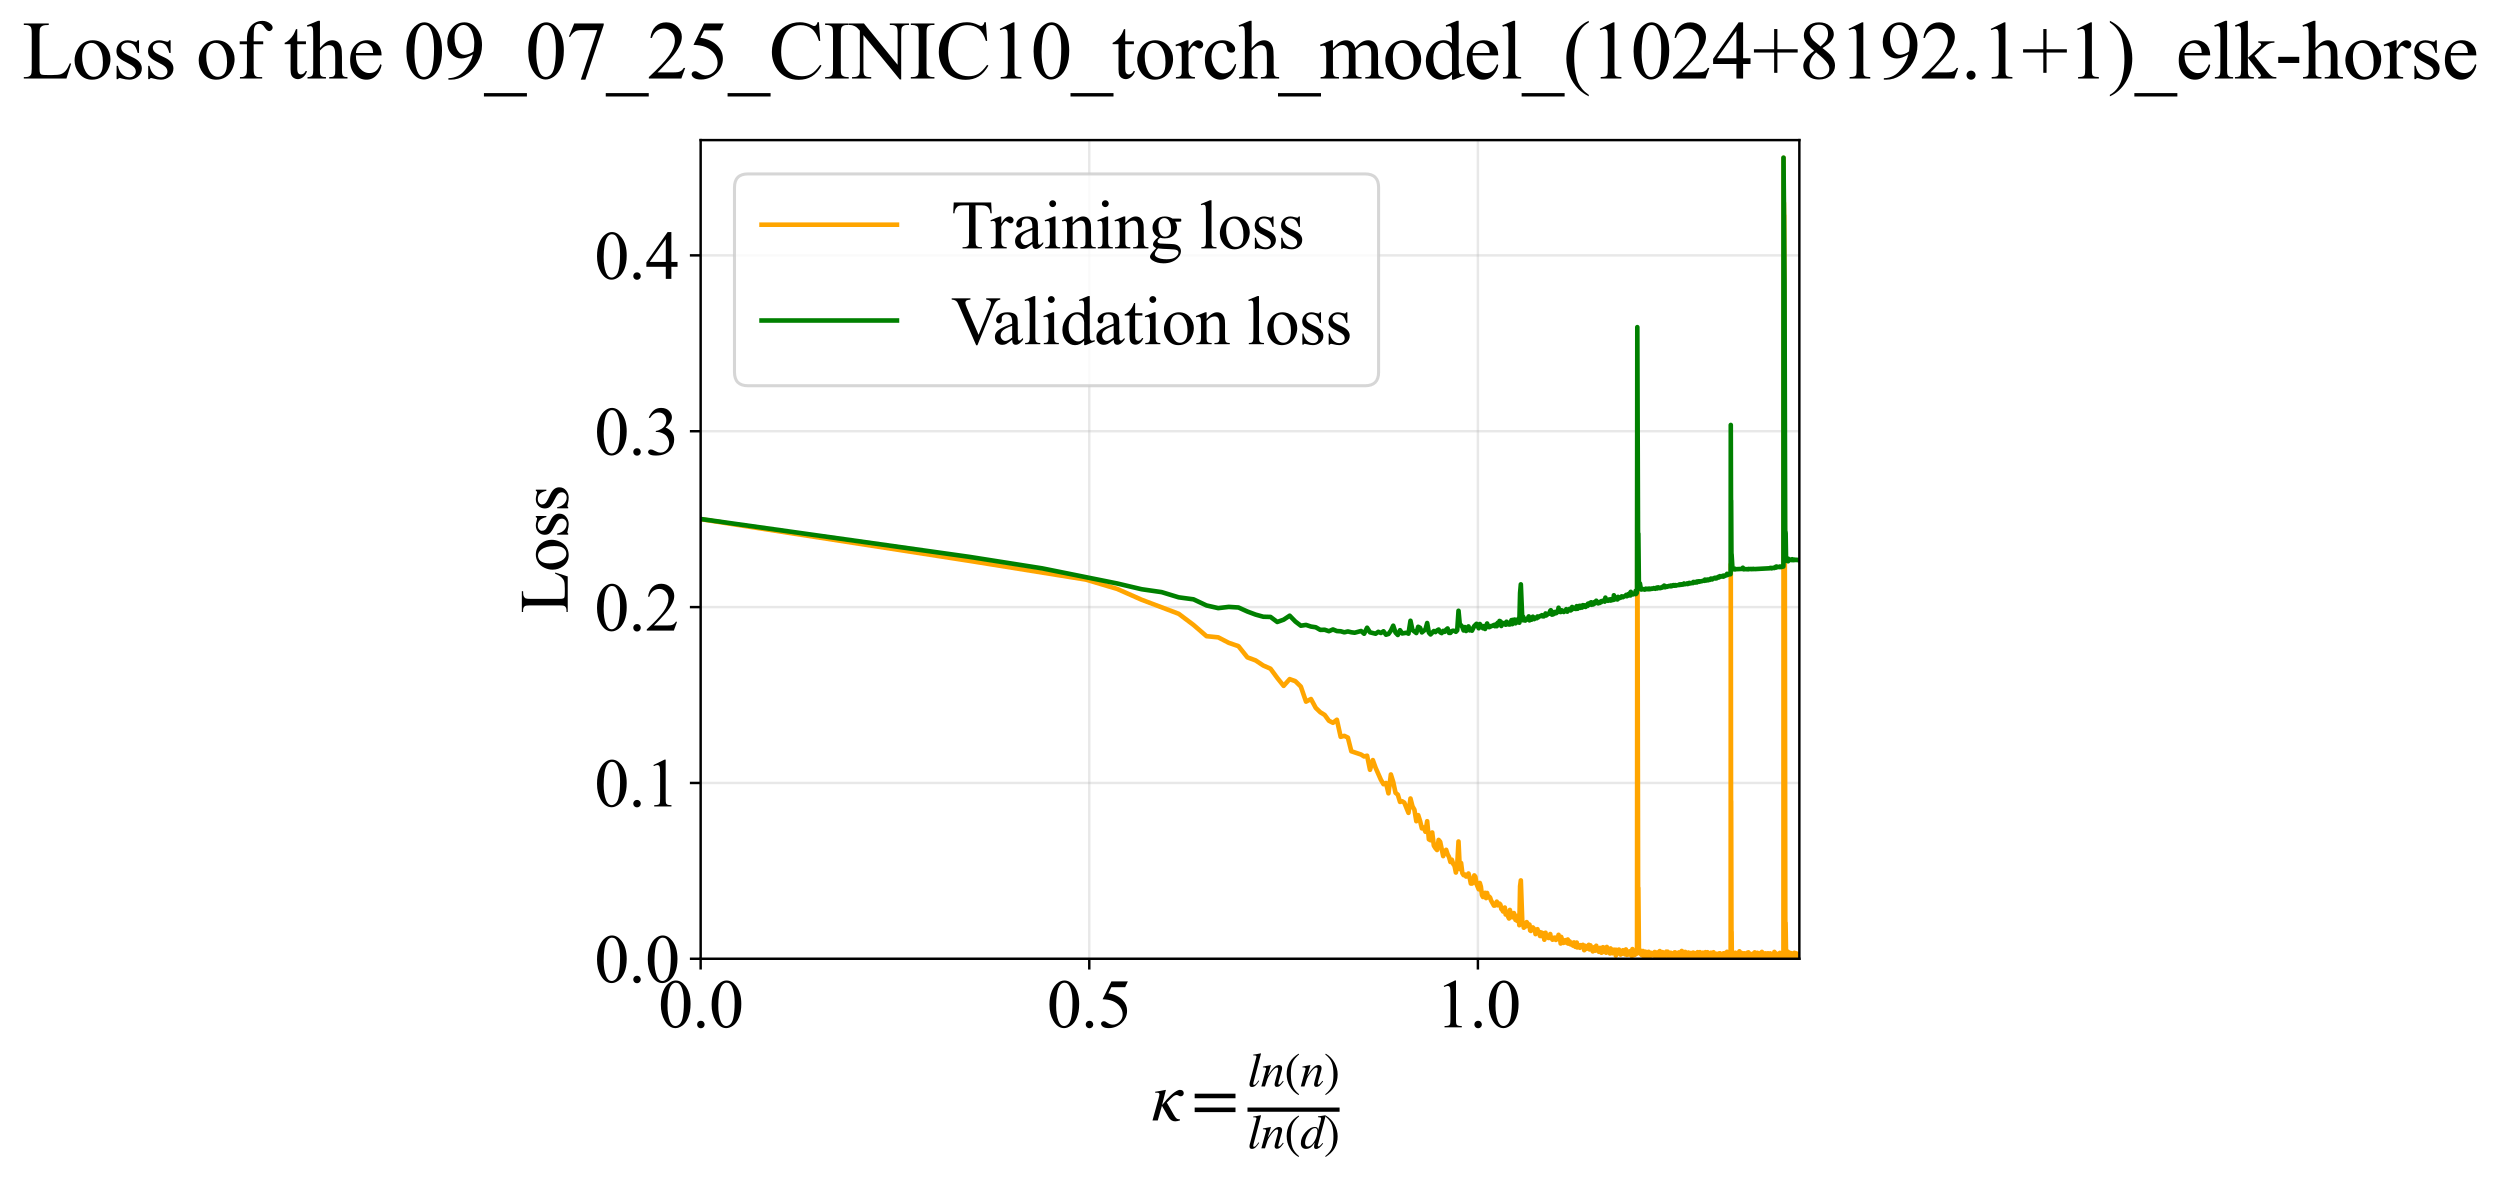 <?xml version="1.0" encoding="utf-8" standalone="no"?>
<!DOCTYPE svg PUBLIC "-//W3C//DTD SVG 1.1//EN"
  "http://www.w3.org/Graphics/SVG/1.1/DTD/svg11.dtd">
<svg xmlns:xlink="http://www.w3.org/1999/xlink" width="812.6pt" height="383.266pt" viewBox="0 0 812.6 383.266" xmlns="http://www.w3.org/2000/svg" version="1.1">
 <defs>
  <style type="text/css">*{stroke-linejoin: round; stroke-linecap: butt}</style>
 </defs>
 <g id="figure_1">
  <g id="patch_1">
   <path d="M -0 383.266 
L 812.6 383.266 
L 812.6 0 
L -0 0 
z
" style="fill: #ffffff"/>
  </g>
  <g id="axes_1">
   <g id="patch_2">
    <path d="M 227.74 311.644 
L 584.86 311.644 
L 584.86 45.532 
L 227.74 45.532 
z
" style="fill: #ffffff"/>
   </g>
   <g id="matplotlib.axis_1">
    <g id="xtick_1">
     <g id="line2d_1">
      <path d="M 227.74 311.644 
L 227.74 45.532 
" clip-path="url(#p20e94630a1)" style="fill: none; stroke: #b0b0b0; stroke-opacity: 0.3; stroke-width: 0.8; stroke-linecap: square"/>
     </g>
     <g id="line2d_2">
      <defs>
       <path id="mbd12b0e561" d="M 0 0 
L 0 3.5 
" style="stroke: #000000; stroke-width: 0.8"/>
      </defs>
      <g>
       <use xlink:href="#mbd12b0e561" x="227.74" y="311.644" style="stroke: #000000; stroke-width: 0.8"/>
      </g>
     </g>
     <g id="text_1">
      <!-- 0.0 -->
      <g transform="translate(213.99 333.92) scale(0.22 -0.22)">
       <defs>
        <path id="TimesNewRomanPSMT-30" d="M 231 2094 
Q 231 2819 450 3342 
Q 669 3866 1031 4122 
Q 1313 4325 1613 4325 
Q 2100 4325 2488 3828 
Q 2972 3213 2972 2159 
Q 2972 1422 2759 906 
Q 2547 391 2217 158 
Q 1888 -75 1581 -75 
Q 975 -75 572 641 
Q 231 1244 231 2094 
z
M 844 2016 
Q 844 1141 1059 588 
Q 1238 122 1591 122 
Q 1759 122 1940 273 
Q 2122 425 2216 781 
Q 2359 1319 2359 2297 
Q 2359 3022 2209 3506 
Q 2097 3866 1919 4016 
Q 1791 4119 1609 4119 
Q 1397 4119 1231 3928 
Q 1006 3669 925 3112 
Q 844 2556 844 2016 
z
" transform="scale(0.016)"/>
        <path id="TimesNewRomanPSMT-2e" d="M 800 606 
Q 947 606 1047 504 
Q 1147 403 1147 259 
Q 1147 116 1045 14 
Q 944 -88 800 -88 
Q 656 -88 554 14 
Q 453 116 453 259 
Q 453 406 554 506 
Q 656 606 800 606 
z
" transform="scale(0.016)"/>
       </defs>
       <use xlink:href="#TimesNewRomanPSMT-30"/>
       <use xlink:href="#TimesNewRomanPSMT-2e" transform="translate(50 0)"/>
       <use xlink:href="#TimesNewRomanPSMT-30" transform="translate(75 0)"/>
      </g>
     </g>
    </g>
    <g id="xtick_2">
     <g id="line2d_3">
      <path d="M 354.058 311.644 
L 354.058 45.532 
" clip-path="url(#p20e94630a1)" style="fill: none; stroke: #b0b0b0; stroke-opacity: 0.3; stroke-width: 0.8; stroke-linecap: square"/>
     </g>
     <g id="line2d_4">
      <g>
       <use xlink:href="#mbd12b0e561" x="354.058" y="311.644" style="stroke: #000000; stroke-width: 0.8"/>
      </g>
     </g>
     <g id="text_2">
      <!-- 0.5 -->
      <g transform="translate(340.308 333.92) scale(0.22 -0.22)">
       <defs>
        <path id="TimesNewRomanPSMT-35" d="M 2778 4238 
L 2534 3706 
L 1259 3706 
L 981 3138 
Q 1809 3016 2294 2522 
Q 2709 2097 2709 1522 
Q 2709 1188 2573 903 
Q 2438 619 2231 419 
Q 2025 219 1772 97 
Q 1413 -75 1034 -75 
Q 653 -75 479 54 
Q 306 184 306 341 
Q 306 428 378 495 
Q 450 563 559 563 
Q 641 563 702 538 
Q 763 513 909 409 
Q 1144 247 1384 247 
Q 1750 247 2026 523 
Q 2303 800 2303 1197 
Q 2303 1581 2056 1914 
Q 1809 2247 1375 2428 
Q 1034 2569 447 2591 
L 1259 4238 
L 2778 4238 
z
" transform="scale(0.016)"/>
       </defs>
       <use xlink:href="#TimesNewRomanPSMT-30"/>
       <use xlink:href="#TimesNewRomanPSMT-2e" transform="translate(50 0)"/>
       <use xlink:href="#TimesNewRomanPSMT-35" transform="translate(75 0)"/>
      </g>
     </g>
    </g>
    <g id="xtick_3">
     <g id="line2d_5">
      <path d="M 480.377 311.644 
L 480.377 45.532 
" clip-path="url(#p20e94630a1)" style="fill: none; stroke: #b0b0b0; stroke-opacity: 0.3; stroke-width: 0.8; stroke-linecap: square"/>
     </g>
     <g id="line2d_6">
      <g>
       <use xlink:href="#mbd12b0e561" x="480.377" y="311.644" style="stroke: #000000; stroke-width: 0.8"/>
      </g>
     </g>
     <g id="text_3">
      <!-- 1.0 -->
      <g transform="translate(466.627 333.92) scale(0.22 -0.22)">
       <defs>
        <path id="TimesNewRomanPSMT-31" d="M 750 3822 
L 1781 4325 
L 1884 4325 
L 1884 747 
Q 1884 391 1914 303 
Q 1944 216 2037 169 
Q 2131 122 2419 116 
L 2419 0 
L 825 0 
L 825 116 
Q 1125 122 1212 167 
Q 1300 213 1334 289 
Q 1369 366 1369 747 
L 1369 3034 
Q 1369 3497 1338 3628 
Q 1316 3728 1258 3775 
Q 1200 3822 1119 3822 
Q 1003 3822 797 3725 
L 750 3822 
z
" transform="scale(0.016)"/>
       </defs>
       <use xlink:href="#TimesNewRomanPSMT-31"/>
       <use xlink:href="#TimesNewRomanPSMT-2e" transform="translate(50 0)"/>
       <use xlink:href="#TimesNewRomanPSMT-30" transform="translate(75 0)"/>
      </g>
     </g>
    </g>
    <g id="text_4">
     <!-- $\kappa  = \frac{ln(n)}{ln(d)}$ -->
     <g transform="translate(374.29 364.186) scale(0.22 -0.22)">
      <defs>
       <path id="STIXGeneral-Italic-3ba" d="M 979 1440 
L 998 1446 
Q 1850 2541 2464 2790 
Q 2547 2822 2630 2822 
Q 2797 2822 2886 2736 
Q 2976 2650 2976 2522 
Q 2976 2387 2893 2307 
Q 2810 2227 2682 2227 
Q 2605 2227 2502 2288 
Q 2400 2349 2336 2349 
Q 2170 2349 1990 2205 
Q 1811 2061 1414 1645 
L 2042 544 
Q 2202 262 2310 182 
Q 2419 102 2624 102 
L 2624 0 
Q 2374 -83 2182 -83 
Q 1786 -83 1555 326 
L 960 1350 
L 576 0 
L 90 0 
L 640 1978 
Q 730 2317 730 2406 
Q 730 2560 518 2560 
L 339 2560 
L 339 2650 
Q 678 2694 1306 2822 
L 1325 2803 
L 979 1440 
z
" transform="scale(0.016)"/>
       <path id="STIXGeneral-Regular-3d" d="M 4077 2048 
L 307 2048 
L 307 2470 
L 4077 2470 
L 4077 2048 
z
M 4077 768 
L 307 768 
L 307 1190 
L 4077 1190 
L 4077 768 
z
" transform="scale(0.016)"/>
       <path id="STIXGeneral-Italic-6c" d="M 1786 4339 
L 806 595 
Q 755 410 755 320 
Q 755 205 864 205 
Q 1037 205 1293 570 
L 1453 794 
L 1542 730 
Q 1254 275 1046 102 
Q 838 -70 576 -70 
Q 262 -70 262 288 
Q 262 397 288 480 
L 1165 3834 
Q 1184 3898 1184 3955 
Q 1184 4096 870 4096 
L 755 4096 
L 755 4198 
Q 1203 4250 1747 4371 
L 1786 4339 
z
" transform="scale(0.016)"/>
       <path id="STIXGeneral-Italic-6e" d="M 2944 749 
L 3034 666 
Q 2707 218 2534 80 
Q 2362 -58 2138 -58 
Q 2010 -58 1923 28 
Q 1837 115 1837 288 
Q 1837 390 1939 768 
L 2221 1805 
Q 2310 2150 2310 2310 
Q 2310 2496 2157 2496 
Q 1971 2496 1750 2275 
Q 1530 2054 1210 1587 
Q 998 1274 899 1024 
Q 800 774 570 0 
L 90 0 
L 704 2240 
Q 717 2304 717 2349 
Q 717 2445 630 2480 
Q 544 2515 301 2522 
L 301 2624 
Q 550 2675 857 2729 
Q 1165 2784 1338 2822 
L 1363 2810 
L 934 1414 
Q 1408 2170 1753 2496 
Q 2099 2822 2413 2822 
Q 2611 2822 2720 2716 
Q 2829 2611 2829 2432 
Q 2829 2272 2765 2048 
L 2406 749 
Q 2317 429 2317 358 
Q 2317 243 2419 243 
Q 2541 243 2810 582 
Q 2854 634 2944 749 
z
" transform="scale(0.016)"/>
       <path id="STIXGeneral-Regular-28" d="M 1946 -1030 
L 1869 -1133 
Q 1126 -710 716 32 
Q 307 774 307 1613 
Q 307 3386 1888 4326 
L 1946 4224 
Q 1293 3667 1075 3126 
Q 858 2586 858 1632 
Q 858 685 1082 96 
Q 1306 -493 1946 -1030 
z
" transform="scale(0.016)"/>
       <path id="STIXGeneral-Regular-29" d="M 186 4224 
L 262 4326 
Q 992 3891 1408 3148 
Q 1824 2406 1824 1581 
Q 1824 -166 243 -1133 
L 186 -1030 
Q 845 -486 1059 54 
Q 1274 595 1274 1562 
Q 1274 2534 1059 3120 
Q 845 3706 186 4224 
z
" transform="scale(0.016)"/>
       <path id="STIXGeneral-Italic-64" d="M 3334 4371 
L 3373 4333 
L 3123 3360 
L 2739 1958 
Q 2323 429 2323 384 
Q 2323 256 2438 256 
Q 2522 256 2614 336 
Q 2707 416 2963 710 
L 3040 646 
Q 2547 -83 2099 -83 
Q 1978 -83 1907 -6 
Q 1837 70 1837 205 
Q 1837 397 1920 774 
Q 1645 307 1379 118 
Q 1114 -70 781 -70 
Q 461 -70 278 125 
Q 96 320 96 678 
Q 96 1440 713 2131 
Q 1331 2822 1965 2822 
Q 2163 2822 2256 2732 
Q 2349 2643 2381 2451 
L 2387 2451 
L 2675 3494 
Q 2765 3808 2765 3949 
Q 2765 4051 2694 4076 
Q 2624 4102 2355 4115 
L 2355 4224 
Q 2848 4269 3334 4371 
z
M 2278 2310 
Q 2278 2477 2185 2576 
Q 2093 2675 1978 2675 
Q 1677 2675 1395 2381 
Q 1075 2042 864 1571 
Q 653 1101 653 704 
Q 653 486 752 361 
Q 851 237 1024 237 
Q 1312 237 1606 550 
Q 1901 864 2089 1350 
Q 2278 1837 2278 2310 
z
" transform="scale(0.016)"/>
      </defs>
      <use xlink:href="#STIXGeneral-Italic-3ba" transform="translate(0 0.003)"/>
      <use xlink:href="#STIXGeneral-Regular-3d" transform="translate(58.84 0.003)"/>
      <use xlink:href="#STIXGeneral-Italic-6c" transform="translate(141.78 50.192) scale(0.7)"/>
      <use xlink:href="#STIXGeneral-Italic-6e" transform="translate(161.24 50.192) scale(0.7)"/>
      <use xlink:href="#STIXGeneral-Regular-28" transform="translate(196.24 50.192) scale(0.7)"/>
      <use xlink:href="#STIXGeneral-Italic-6e" transform="translate(219.55 50.192) scale(0.7)"/>
      <use xlink:href="#STIXGeneral-Regular-29" transform="translate(254.55 50.192) scale(0.7)"/>
      <use xlink:href="#STIXGeneral-Italic-6c" transform="translate(141.78 -41.258) scale(0.7)"/>
      <use xlink:href="#STIXGeneral-Italic-6e" transform="translate(161.24 -41.258) scale(0.7)"/>
      <use xlink:href="#STIXGeneral-Regular-28" transform="translate(196.24 -41.258) scale(0.7)"/>
      <use xlink:href="#STIXGeneral-Italic-64" transform="translate(219.55 -41.258) scale(0.7)"/>
      <use xlink:href="#STIXGeneral-Regular-29" transform="translate(254.55 -41.258) scale(0.7)"/>
      <path d="M 141.78 12.8 
L 141.78 19.05 
L 277.86 19.05 
L 277.86 12.8 
L 141.78 12.8 
z
"/>
     </g>
    </g>
   </g>
   <g id="matplotlib.axis_2">
    <g id="ytick_1">
     <g id="line2d_7">
      <path d="M 227.74 311.644 
L 584.86 311.644 
" clip-path="url(#p20e94630a1)" style="fill: none; stroke: #b0b0b0; stroke-opacity: 0.3; stroke-width: 0.8; stroke-linecap: square"/>
     </g>
     <g id="line2d_8">
      <defs>
       <path id="m517a2f99df" d="M 0 0 
L -3.5 0 
" style="stroke: #000000; stroke-width: 0.8"/>
      </defs>
      <g>
       <use xlink:href="#m517a2f99df" x="227.74" y="311.644" style="stroke: #000000; stroke-width: 0.8"/>
      </g>
     </g>
     <g id="text_5">
      <!-- 0.0 -->
      <g transform="translate(193.24 319.282) scale(0.22 -0.22)">
       <use xlink:href="#TimesNewRomanPSMT-30"/>
       <use xlink:href="#TimesNewRomanPSMT-2e" transform="translate(50 0)"/>
       <use xlink:href="#TimesNewRomanPSMT-30" transform="translate(75 0)"/>
      </g>
     </g>
    </g>
    <g id="ytick_2">
     <g id="line2d_9">
      <path d="M 227.74 254.486 
L 584.86 254.486 
" clip-path="url(#p20e94630a1)" style="fill: none; stroke: #b0b0b0; stroke-opacity: 0.3; stroke-width: 0.8; stroke-linecap: square"/>
     </g>
     <g id="line2d_10">
      <g>
       <use xlink:href="#m517a2f99df" x="227.74" y="254.486" style="stroke: #000000; stroke-width: 0.8"/>
      </g>
     </g>
     <g id="text_6">
      <!-- 0.1 -->
      <g transform="translate(193.24 262.124) scale(0.22 -0.22)">
       <use xlink:href="#TimesNewRomanPSMT-30"/>
       <use xlink:href="#TimesNewRomanPSMT-2e" transform="translate(50 0)"/>
       <use xlink:href="#TimesNewRomanPSMT-31" transform="translate(75 0)"/>
      </g>
     </g>
    </g>
    <g id="ytick_3">
     <g id="line2d_11">
      <path d="M 227.74 197.328 
L 584.86 197.328 
" clip-path="url(#p20e94630a1)" style="fill: none; stroke: #b0b0b0; stroke-opacity: 0.3; stroke-width: 0.8; stroke-linecap: square"/>
     </g>
     <g id="line2d_12">
      <g>
       <use xlink:href="#m517a2f99df" x="227.74" y="197.328" style="stroke: #000000; stroke-width: 0.8"/>
      </g>
     </g>
     <g id="text_7">
      <!-- 0.2 -->
      <g transform="translate(193.24 204.966) scale(0.22 -0.22)">
       <defs>
        <path id="TimesNewRomanPSMT-32" d="M 2934 816 
L 2638 0 
L 138 0 
L 138 116 
Q 1241 1122 1691 1759 
Q 2141 2397 2141 2925 
Q 2141 3328 1894 3587 
Q 1647 3847 1303 3847 
Q 991 3847 742 3664 
Q 494 3481 375 3128 
L 259 3128 
Q 338 3706 661 4015 
Q 984 4325 1469 4325 
Q 1984 4325 2329 3994 
Q 2675 3663 2675 3213 
Q 2675 2891 2525 2569 
Q 2294 2063 1775 1497 
Q 997 647 803 472 
L 1909 472 
Q 2247 472 2383 497 
Q 2519 522 2628 598 
Q 2738 675 2819 816 
L 2934 816 
z
" transform="scale(0.016)"/>
       </defs>
       <use xlink:href="#TimesNewRomanPSMT-30"/>
       <use xlink:href="#TimesNewRomanPSMT-2e" transform="translate(50 0)"/>
       <use xlink:href="#TimesNewRomanPSMT-32" transform="translate(75 0)"/>
      </g>
     </g>
    </g>
    <g id="ytick_4">
     <g id="line2d_13">
      <path d="M 227.74 140.17 
L 584.86 140.17 
" clip-path="url(#p20e94630a1)" style="fill: none; stroke: #b0b0b0; stroke-opacity: 0.3; stroke-width: 0.8; stroke-linecap: square"/>
     </g>
     <g id="line2d_14">
      <g>
       <use xlink:href="#m517a2f99df" x="227.74" y="140.17" style="stroke: #000000; stroke-width: 0.8"/>
      </g>
     </g>
     <g id="text_8">
      <!-- 0.3 -->
      <g transform="translate(193.24 147.808) scale(0.22 -0.22)">
       <defs>
        <path id="TimesNewRomanPSMT-33" d="M 325 3431 
Q 506 3859 782 4092 
Q 1059 4325 1472 4325 
Q 1981 4325 2253 3994 
Q 2459 3747 2459 3466 
Q 2459 3003 1878 2509 
Q 2269 2356 2469 2072 
Q 2669 1788 2669 1403 
Q 2669 853 2319 450 
Q 1863 -75 997 -75 
Q 569 -75 414 31 
Q 259 138 259 259 
Q 259 350 332 419 
Q 406 488 509 488 
Q 588 488 669 463 
Q 722 447 909 348 
Q 1097 250 1169 231 
Q 1284 197 1416 197 
Q 1734 197 1970 444 
Q 2206 691 2206 1028 
Q 2206 1275 2097 1509 
Q 2016 1684 1919 1775 
Q 1784 1900 1550 2001 
Q 1316 2103 1072 2103 
L 972 2103 
L 972 2197 
Q 1219 2228 1467 2375 
Q 1716 2522 1828 2728 
Q 1941 2934 1941 3181 
Q 1941 3503 1739 3701 
Q 1538 3900 1238 3900 
Q 753 3900 428 3381 
L 325 3431 
z
" transform="scale(0.016)"/>
       </defs>
       <use xlink:href="#TimesNewRomanPSMT-30"/>
       <use xlink:href="#TimesNewRomanPSMT-2e" transform="translate(50 0)"/>
       <use xlink:href="#TimesNewRomanPSMT-33" transform="translate(75 0)"/>
      </g>
     </g>
    </g>
    <g id="ytick_5">
     <g id="line2d_15">
      <path d="M 227.74 83.012 
L 584.86 83.012 
" clip-path="url(#p20e94630a1)" style="fill: none; stroke: #b0b0b0; stroke-opacity: 0.3; stroke-width: 0.8; stroke-linecap: square"/>
     </g>
     <g id="line2d_16">
      <g>
       <use xlink:href="#m517a2f99df" x="227.74" y="83.012" style="stroke: #000000; stroke-width: 0.8"/>
      </g>
     </g>
     <g id="text_9">
      <!-- 0.4 -->
      <g transform="translate(193.24 90.65) scale(0.22 -0.22)">
       <defs>
        <path id="TimesNewRomanPSMT-34" d="M 2978 1563 
L 2978 1119 
L 2409 1119 
L 2409 0 
L 1894 0 
L 1894 1119 
L 100 1119 
L 100 1519 
L 2066 4325 
L 2409 4325 
L 2409 1563 
L 2978 1563 
z
M 1894 1563 
L 1894 3666 
L 406 1563 
L 1894 1563 
z
" transform="scale(0.016)"/>
       </defs>
       <use xlink:href="#TimesNewRomanPSMT-30"/>
       <use xlink:href="#TimesNewRomanPSMT-2e" transform="translate(50 0)"/>
       <use xlink:href="#TimesNewRomanPSMT-34" transform="translate(75 0)"/>
      </g>
     </g>
    </g>
    <g id="text_10">
     <!-- Loss -->
     <g transform="translate(184.534 199.369) rotate(-90) scale(0.22 -0.22)">
      <defs>
       <path id="TimesNewRomanPSMT-4c" d="M 3669 1172 
L 3772 1150 
L 3409 0 
L 128 0 
L 128 116 
L 288 116 
Q 556 116 672 291 
Q 738 391 738 753 
L 738 3488 
Q 738 3884 650 3984 
Q 528 4122 288 4122 
L 128 4122 
L 128 4238 
L 2047 4238 
L 2047 4122 
Q 1709 4125 1573 4059 
Q 1438 3994 1388 3894 
Q 1338 3794 1338 3416 
L 1338 753 
Q 1338 494 1388 397 
Q 1425 331 1503 300 
Q 1581 269 1991 269 
L 2300 269 
Q 2788 269 2984 341 
Q 3181 413 3343 595 
Q 3506 778 3669 1172 
z
" transform="scale(0.016)"/>
       <path id="TimesNewRomanPSMT-6f" d="M 1600 2947 
Q 2250 2947 2644 2453 
Q 2978 2031 2978 1484 
Q 2978 1100 2793 706 
Q 2609 313 2286 112 
Q 1963 -88 1566 -88 
Q 919 -88 538 428 
Q 216 863 216 1403 
Q 216 1797 411 2186 
Q 606 2575 925 2761 
Q 1244 2947 1600 2947 
z
M 1503 2744 
Q 1338 2744 1170 2645 
Q 1003 2547 900 2300 
Q 797 2053 797 1666 
Q 797 1041 1045 587 
Q 1294 134 1700 134 
Q 2003 134 2200 384 
Q 2397 634 2397 1244 
Q 2397 2006 2069 2444 
Q 1847 2744 1503 2744 
z
" transform="scale(0.016)"/>
       <path id="TimesNewRomanPSMT-73" d="M 2050 2947 
L 2050 1972 
L 1947 1972 
Q 1828 2431 1642 2597 
Q 1456 2763 1169 2763 
Q 950 2763 815 2647 
Q 681 2531 681 2391 
Q 681 2216 781 2091 
Q 878 1963 1175 1819 
L 1631 1597 
Q 2266 1288 2266 781 
Q 2266 391 1970 151 
Q 1675 -88 1309 -88 
Q 1047 -88 709 6 
Q 606 38 541 38 
Q 469 38 428 -44 
L 325 -44 
L 325 978 
L 428 978 
Q 516 541 762 319 
Q 1009 97 1316 97 
Q 1531 97 1667 223 
Q 1803 350 1803 528 
Q 1803 744 1651 891 
Q 1500 1038 1047 1263 
Q 594 1488 453 1669 
Q 313 1847 313 2119 
Q 313 2472 555 2709 
Q 797 2947 1181 2947 
Q 1350 2947 1591 2875 
Q 1750 2828 1803 2828 
Q 1853 2828 1881 2850 
Q 1909 2872 1947 2947 
L 2050 2947 
z
" transform="scale(0.016)"/>
      </defs>
      <use xlink:href="#TimesNewRomanPSMT-4c"/>
      <use xlink:href="#TimesNewRomanPSMT-6f" transform="translate(61.084 0)"/>
      <use xlink:href="#TimesNewRomanPSMT-73" transform="translate(111.084 0)"/>
      <use xlink:href="#TimesNewRomanPSMT-73" transform="translate(150 0)"/>
     </g>
    </g>
   </g>
   <g id="line2d_17">
    <path d="M 227.74 168.751 
L 315.154 182.312 
L 352.919 188.39 
L 363.109 191.415 
L 371.064 194.943 
L 383.123 199.508 
L 387.926 203.119 
L 392.169 206.781 
L 395.969 207.162 
L 399.41 208.949 
L 402.554 210.034 
L 405.448 213.67 
L 408.129 214.663 
L 410.627 216.326 
L 412.964 217.353 
L 415.16 220.347 
L 417.232 222.933 
L 419.192 220.74 
L 421.052 221.426 
L 422.821 223.169 
L 424.509 228.056 
L 426.122 227.218 
L 427.667 230.082 
L 429.149 231.513 
L 430.573 232.384 
L 431.943 234.26 
L 433.264 234.935 
L 434.538 233.952 
L 435.77 239.491 
L 436.961 239.185 
L 438.114 239.75 
L 439.232 244.19 
L 442.395 245.255 
L 443.391 245.884 
L 444.36 245.636 
L 445.304 250.211 
L 446.225 247.064 
L 447.122 249.55 
L 448.854 253.472 
L 449.69 254.9 
L 450.508 254.51 
L 451.307 257.863 
L 452.089 251.732 
L 452.855 254.179 
L 453.605 257.703 
L 454.34 258.287 
L 455.06 260.649 
L 455.766 260.449 
L 456.459 260.892 
L 457.807 264.211 
L 458.462 259.55 
L 459.106 262.079 
L 459.739 263.189 
L 460.361 266.927 
L 460.973 264.957 
L 461.574 266.818 
L 462.166 269.26 
L 462.748 268.942 
L 463.321 270.354 
L 463.885 266.924 
L 464.441 272.815 
L 464.988 273.116 
L 465.528 270.588 
L 466.059 274.873 
L 466.583 275.696 
L 467.099 276.289 
L 467.608 273.004 
L 468.11 273.602 
L 469.094 278.272 
L 469.576 276.844 
L 470.052 276.225 
L 470.521 277.655 
L 470.985 278.554 
L 471.443 280.174 
L 471.895 279.438 
L 472.342 280.795 
L 472.783 281.439 
L 473.219 283.609 
L 473.65 281.205 
L 474.076 273.516 
L 474.497 282.497 
L 474.913 280.518 
L 475.324 283.814 
L 475.731 284.462 
L 476.133 284.241 
L 476.531 284.913 
L 476.925 284.859 
L 477.314 283.924 
L 477.699 285.26 
L 478.081 287.19 
L 478.458 287.19 
L 478.831 286.925 
L 479.201 284.541 
L 479.567 284.992 
L 479.929 287.339 
L 480.643 289.056 
L 480.995 286.997 
L 481.343 288.183 
L 481.689 290.938 
L 482.031 291.56 
L 482.705 290.21 
L 483.037 291.92 
L 483.367 290.254 
L 483.694 291.675 
L 484.017 291.413 
L 484.338 291.732 
L 484.656 292.681 
L 485.594 294.364 
L 485.901 294.335 
L 486.206 293.91 
L 486.508 293.07 
L 486.808 294.254 
L 487.4 293.709 
L 487.693 294.022 
L 487.983 295.457 
L 488.271 295.73 
L 488.556 296.271 
L 488.84 295.333 
L 489.121 294.983 
L 489.4 297.256 
L 489.677 296.409 
L 489.952 296.934 
L 490.225 298.026 
L 490.496 298.551 
L 490.764 295.77 
L 491.031 296.858 
L 491.559 298.149 
L 491.82 297.085 
L 492.079 296.785 
L 492.337 297.676 
L 492.592 299.004 
L 492.846 298.921 
L 493.098 299.305 
L 493.349 297.629 
L 493.597 298.17 
L 493.844 300.73 
L 494.089 288.04 
L 494.333 286.166 
L 494.816 299.883 
L 495.054 300.155 
L 495.292 301.549 
L 495.527 301.309 
L 495.762 300.321 
L 495.994 301.111 
L 496.226 299.727 
L 496.456 300.065 
L 496.684 300.888 
L 496.911 300.804 
L 497.136 300.524 
L 497.361 302.436 
L 497.583 302.594 
L 498.025 301.829 
L 498.244 301.452 
L 498.677 301.993 
L 498.892 302.116 
L 499.106 303.626 
L 499.318 303.264 
L 499.739 302.027 
L 499.948 303.018 
L 500.156 302.784 
L 500.362 303.249 
L 500.567 304.227 
L 500.771 303.034 
L 500.974 304.264 
L 501.176 303.168 
L 501.576 303.518 
L 501.775 303.35 
L 501.972 305.446 
L 502.364 303.171 
L 502.558 304.413 
L 502.752 304.078 
L 502.944 304.684 
L 503.135 304.528 
L 503.325 304.891 
L 503.515 304.583 
L 503.703 304.501 
L 503.89 303.599 
L 504.076 304.942 
L 504.446 304.763 
L 504.63 305.447 
L 505.175 304.792 
L 505.534 304.769 
L 505.712 305.513 
L 505.889 304.815 
L 506.066 304.852 
L 506.241 305.249 
L 506.59 303.851 
L 506.763 305.1 
L 506.935 304.98 
L 507.107 305.361 
L 507.277 306.678 
L 507.447 304.526 
L 507.784 305.566 
L 507.952 305.843 
L 508.119 306.48 
L 508.285 306.205 
L 508.45 306.394 
L 508.614 306.135 
L 508.778 305.594 
L 508.941 306.212 
L 509.103 305.938 
L 509.426 306.564 
L 509.586 305.371 
L 509.745 306.716 
L 509.904 306.254 
L 510.062 306.41 
L 510.219 305.994 
L 510.376 306.816 
L 510.532 306.979 
L 510.688 306.972 
L 510.842 306.673 
L 510.996 306.64 
L 511.15 306.467 
L 511.302 307.374 
L 511.606 306.318 
L 512.057 307.762 
L 512.206 307.056 
L 512.354 307.243 
L 512.502 306.369 
L 512.649 307.951 
L 512.796 307.732 
L 512.942 307.092 
L 513.087 307.598 
L 513.232 307.642 
L 513.52 308.068 
L 513.806 307.21 
L 513.948 307.357 
L 514.089 307.713 
L 514.371 307.265 
L 514.511 307.113 
L 514.65 308.06 
L 514.789 307.413 
L 514.927 308.851 
L 515.202 307.42 
L 515.611 308.419 
L 515.881 307.647 
L 516.015 307.557 
L 516.148 308.185 
L 516.414 307.11 
L 516.678 308.608 
L 516.81 308.415 
L 516.941 307.275 
L 517.071 308.196 
L 517.588 308.098 
L 517.716 309.239 
L 517.843 308.978 
L 517.971 307.921 
L 518.097 308.772 
L 518.224 308.257 
L 518.475 309.019 
L 518.6 308.436 
L 518.724 308.72 
L 518.849 307.407 
L 518.972 308.694 
L 519.096 308.128 
L 519.341 309.02 
L 519.463 308.832 
L 519.585 308.591 
L 519.706 309.383 
L 519.827 308.769 
L 519.947 309.066 
L 520.067 308.111 
L 520.187 309.249 
L 520.425 308.722 
L 520.544 309.68 
L 520.779 309.156 
L 520.897 309.192 
L 521.014 307.883 
L 521.13 309.421 
L 521.247 308.911 
L 521.362 309.228 
L 521.478 309.184 
L 521.593 308.065 
L 521.822 308.828 
L 521.936 308.505 
L 522.05 309.675 
L 522.276 307.795 
L 522.389 309.007 
L 522.501 308.891 
L 522.613 308.511 
L 522.836 309.504 
L 523.057 309.323 
L 523.168 308.65 
L 523.278 309.917 
L 523.496 308.273 
L 523.714 309.564 
L 523.822 309.087 
L 524.038 309.837 
L 524.145 309.631 
L 524.252 308.683 
L 524.465 309.506 
L 524.571 308.824 
L 524.783 309.344 
L 524.888 308.687 
L 525.201 310.613 
L 525.409 308.732 
L 525.512 309.075 
L 525.615 308.94 
L 525.718 309.971 
L 525.923 308.93 
L 526.025 309.278 
L 526.126 309.868 
L 526.228 308.649 
L 526.329 309.93 
L 526.63 309.469 
L 526.73 310.267 
L 526.83 310.236 
L 527.029 309.323 
L 527.226 309.479 
L 527.325 309.99 
L 527.423 309.93 
L 527.52 308.861 
L 527.715 309.934 
L 527.812 309.017 
L 528.006 309.887 
L 528.102 309.761 
L 528.198 310.205 
L 528.294 310.03 
L 528.484 308.606 
L 528.674 310.261 
L 528.769 310.371 
L 528.863 309.912 
L 528.957 310.068 
L 529.051 309.722 
L 529.144 309.76 
L 529.238 309.611 
L 529.424 310.247 
L 529.516 309.271 
L 529.609 310.089 
L 529.701 309.468 
L 529.793 309.711 
L 529.884 309.163 
L 529.976 309.938 
L 530.067 309.766 
L 530.158 310.417 
L 530.249 309.49 
L 530.43 310.778 
L 530.61 308.49 
L 530.699 309.926 
L 530.789 309.692 
L 530.967 310.34 
L 531.056 310.474 
L 531.144 310.344 
L 531.232 309.439 
L 531.321 309.582 
L 531.408 310.358 
L 531.584 309.252 
L 531.671 309.152 
L 531.758 309.802 
L 531.845 309.728 
L 531.932 309.685 
L 532.018 308.804 
L 532.104 309.955 
L 532.19 151.534 
L 532.447 291.503 
L 532.532 288.588 
L 532.702 308.244 
L 532.956 309.641 
L 533.04 308.856 
L 533.124 309.047 
L 533.207 309.247 
L 533.291 309.198 
L 533.374 310.157 
L 533.457 309.545 
L 533.54 310.365 
L 533.623 309.694 
L 533.705 310.513 
L 533.788 309.877 
L 533.87 310.069 
L 533.952 310.07 
L 534.034 309.116 
L 534.278 310.757 
L 534.359 310.898 
L 534.44 309.356 
L 534.521 309.785 
L 534.601 310.122 
L 534.681 309.8 
L 534.762 310.579 
L 534.842 309.343 
L 534.921 309.813 
L 535.081 310.137 
L 535.239 309.968 
L 535.397 310.805 
L 535.554 310.131 
L 535.71 310.484 
L 535.788 310.31 
L 535.866 309.368 
L 536.021 310.83 
L 536.098 309.703 
L 536.175 310.156 
L 536.252 309.876 
L 536.329 310.822 
L 536.406 310.523 
L 536.482 310.353 
L 536.559 309.7 
L 536.635 310.198 
L 536.787 309.738 
L 536.862 310.216 
L 536.938 309.917 
L 537.013 310.213 
L 537.088 309.881 
L 537.163 310.51 
L 537.238 309.884 
L 537.462 310.359 
L 537.536 309.892 
L 537.61 310.072 
L 537.684 310.372 
L 537.832 309.434 
L 537.979 310.863 
L 538.052 310.082 
L 538.125 310.218 
L 538.198 310.237 
L 538.271 309.601 
L 538.344 309.909 
L 538.561 310.546 
L 538.633 309.583 
L 538.705 310.873 
L 538.777 310.715 
L 538.848 309.928 
L 538.991 310.409 
L 539.062 309.602 
L 539.134 310.725 
L 539.205 310.243 
L 539.275 310.737 
L 539.487 309.131 
L 539.697 310.581 
L 539.767 310.084 
L 539.907 310.894 
L 540.046 310.125 
L 540.115 310.576 
L 540.184 309.947 
L 540.253 310.258 
L 540.322 310.901 
L 540.39 309.478 
L 540.527 310.757 
L 540.596 309.958 
L 540.664 310.265 
L 540.8 309.785 
L 540.868 310.128 
L 540.935 309.918 
L 541.003 309.955 
L 541.137 310.75 
L 541.272 310.458 
L 541.339 309.972 
L 541.405 310.274 
L 541.605 309.328 
L 541.738 310.126 
L 541.804 309.982 
L 541.87 310.291 
L 542.067 309.345 
L 542.132 310.768 
L 542.198 309.936 
L 542.263 310.768 
L 542.328 310.292 
L 542.458 310.617 
L 542.523 309.985 
L 542.652 311.103 
L 542.716 310.137 
L 542.781 310.309 
L 542.845 310.148 
L 542.973 310.625 
L 543.037 309.68 
L 543.101 310.947 
L 543.164 309.976 
L 543.228 310.945 
L 543.355 309.839 
L 543.481 310.628 
L 543.544 310.172 
L 543.607 310.312 
L 543.67 310.475 
L 543.732 309.997 
L 543.795 310.01 
L 543.92 310.172 
L 544.044 310.005 
L 544.106 310.649 
L 544.168 310.641 
L 544.23 310.468 
L 544.291 309.551 
L 544.353 310.175 
L 544.415 310.335 
L 544.476 309.541 
L 544.537 310.96 
L 544.598 310.03 
L 544.721 310.808 
L 544.903 310.024 
L 545.024 310.815 
L 545.145 310.336 
L 545.205 310.805 
L 545.265 310.49 
L 545.325 310.34 
L 545.445 310.663 
L 545.504 310.34 
L 545.564 310.518 
L 545.623 310.667 
L 545.683 309.57 
L 545.742 309.881 
L 545.801 310.351 
L 545.919 309.714 
L 546.155 310.821 
L 546.213 310.825 
L 546.272 309.883 
L 546.33 310.666 
L 546.388 310.042 
L 546.446 310.048 
L 546.504 310.828 
L 546.62 309.102 
L 546.736 310.682 
L 546.793 309.739 
L 546.851 310.213 
L 547.023 311.003 
L 547.08 309.726 
L 547.137 310.215 
L 547.194 310.049 
L 547.251 309.418 
L 547.421 310.519 
L 547.478 310.052 
L 547.591 311.007 
L 547.815 309.428 
L 547.871 310.683 
L 547.927 310.382 
L 547.983 310.062 
L 548.038 310.218 
L 548.205 310.865 
L 548.26 310.545 
L 548.316 309.744 
L 548.371 310.544 
L 548.426 310.062 
L 548.481 310.386 
L 548.536 310.393 
L 548.591 310.225 
L 548.645 311.024 
L 548.7 310.235 
L 548.809 309.605 
L 548.972 310.395 
L 549.026 310.398 
L 549.08 310.876 
L 549.135 310.086 
L 549.188 311.192 
L 549.242 310.562 
L 549.35 309.919 
L 549.403 310.399 
L 549.51 309.768 
L 549.564 310.713 
L 549.617 310.09 
L 549.67 309.938 
L 549.724 310.568 
L 549.777 310.405 
L 549.83 310.081 
L 549.883 310.728 
L 549.935 309.762 
L 549.988 310.884 
L 550.094 310.874 
L 550.199 310.409 
L 550.356 309.62 
L 550.512 310.886 
L 550.667 310.098 
L 550.719 311.057 
L 550.771 309.786 
L 550.822 310.73 
L 551.079 310.105 
L 551.283 311.372 
L 551.385 310.421 
L 551.436 310.9 
L 551.486 309.955 
L 551.537 310.423 
L 551.588 310.423 
L 551.638 310.903 
L 551.789 309.481 
L 551.989 310.742 
L 552.039 311.062 
L 552.089 310.425 
L 552.139 310.745 
L 552.188 310.901 
L 552.287 309.635 
L 552.436 310.591 
L 552.485 310.436 
L 552.534 309.484 
L 552.583 309.962 
L 552.73 310.916 
L 552.779 310.284 
L 552.828 310.756 
L 552.877 310.757 
L 552.926 310.123 
L 552.974 310.6 
L 553.023 310.441 
L 553.071 310.922 
L 553.12 310.44 
L 553.216 311.235 
L 553.313 310.443 
L 553.361 310.918 
L 553.409 310.136 
L 553.457 310.286 
L 553.505 310.444 
L 553.553 309.653 
L 553.6 310.605 
L 553.696 311.241 
L 553.791 310.295 
L 553.886 310.448 
L 553.981 309.97 
L 554.028 310.921 
L 554.075 310.61 
L 554.122 309.807 
L 554.169 310.606 
L 554.263 309.97 
L 554.31 310.93 
L 554.357 309.493 
L 554.403 310.769 
L 554.45 310.766 
L 554.59 310.458 
L 554.636 310.773 
L 554.683 310.472 
L 554.729 309.976 
L 554.775 310.512 
L 554.822 310.455 
L 554.868 310.131 
L 554.914 310.294 
L 554.96 310.601 
L 555.006 309.503 
L 555.052 310.614 
L 555.098 310.615 
L 555.143 311.249 
L 555.189 310.771 
L 555.235 310.926 
L 555.372 310.46 
L 555.417 310.461 
L 555.463 310.298 
L 555.508 310.784 
L 555.553 310.779 
L 555.598 310.3 
L 555.644 310.94 
L 555.689 310.94 
L 555.734 309.986 
L 555.824 310.304 
L 555.869 311.095 
L 555.914 310.623 
L 555.958 310.308 
L 556.003 311.09 
L 556.048 310.458 
L 556.092 310.464 
L 556.137 309.667 
L 556.182 310.941 
L 556.27 310.31 
L 556.315 311.102 
L 556.359 310.628 
L 556.403 310.465 
L 556.448 310.787 
L 556.492 309.832 
L 556.536 309.993 
L 556.58 310.785 
L 556.668 310.63 
L 556.712 311.106 
L 556.755 310.15 
L 556.799 310.786 
L 556.843 310.944 
L 556.974 309.519 
L 557.017 310.948 
L 557.104 310.152 
L 557.234 310.793 
L 557.277 310.156 
L 557.32 310.95 
L 557.407 310.475 
L 557.45 311.274 
L 557.493 310.477 
L 557.535 309.997 
L 557.578 310 
L 557.664 310.634 
L 557.707 310.157 
L 557.749 310.797 
L 557.834 310.638 
L 557.877 310.951 
L 558.004 310.003 
L 558.089 310.8 
L 558.131 310.163 
L 558.173 310.165 
L 558.215 310.656 
L 558.299 310.48 
L 558.341 310.16 
L 558.383 310.631 
L 558.425 310.637 
L 558.467 310.16 
L 558.508 311.276 
L 558.592 310.801 
L 558.675 310.165 
L 558.717 310.801 
L 558.8 310.642 
L 558.841 310.8 
L 558.882 309.846 
L 558.924 310.96 
L 558.965 311.116 
L 559.047 309.852 
L 559.088 310.481 
L 559.129 310.326 
L 559.211 310.803 
L 559.252 310.01 
L 559.293 310.486 
L 559.375 310.964 
L 559.416 310.646 
L 559.537 310.962 
L 559.699 310.329 
L 559.78 311.125 
L 559.82 310.331 
L 559.901 310.65 
L 560.021 310.009 
L 560.061 310.172 
L 560.141 311.286 
L 560.181 310.81 
L 560.221 309.859 
L 560.261 310.809 
L 560.3 310.97 
L 560.42 310.176 
L 560.459 310.813 
L 560.538 310.493 
L 560.578 310.653 
L 560.617 309.857 
L 560.696 310.336 
L 560.735 309.862 
L 560.814 310.973 
L 560.853 310.495 
L 560.892 310.813 
L 560.931 309.705 
L 560.97 310.655 
L 561.009 310.654 
L 561.087 310.497 
L 561.165 310.336 
L 561.203 310.816 
L 561.242 310.497 
L 561.281 310.814 
L 561.319 310.815 
L 561.358 309.369 
L 561.397 310.808 
L 561.474 310.815 
L 561.512 311.134 
L 561.551 310.659 
L 561.589 310.5 
L 561.704 311.136 
L 561.742 309.865 
L 561.818 310.5 
L 561.895 310.977 
L 561.933 310.5 
L 561.971 310.818 
L 562.009 310.975 
L 562.046 310.66 
L 562.084 310.026 
L 562.122 310.819 
L 562.16 310.344 
L 562.235 310.979 
L 562.273 310.184 
L 562.348 310.662 
L 562.386 310.661 
L 562.423 310.185 
L 562.461 310.507 
L 562.498 310.662 
L 562.536 309.842 
L 562.573 183.46 
L 562.648 263.069 
L 562.685 260.359 
L 562.796 306.334 
L 562.833 302.853 
L 562.907 310.387 
L 562.981 310.012 
L 563.018 310.696 
L 563.092 310.525 
L 563.129 310.089 
L 563.166 310.567 
L 563.239 311.22 
L 563.276 310.116 
L 563.349 310.74 
L 563.495 309.977 
L 563.531 311.225 
L 563.604 310.285 
L 563.64 310.292 
L 563.713 310.926 
L 563.749 310.294 
L 563.785 310.299 
L 563.821 310.453 
L 563.893 309.826 
L 564.001 311.101 
L 564.073 309.674 
L 564.108 310.78 
L 564.144 310.945 
L 564.287 310.468 
L 564.323 310.15 
L 564.358 310.789 
L 564.394 310.943 
L 564.429 310.629 
L 564.465 310.628 
L 564.606 310.792 
L 564.677 310.476 
L 564.712 311.11 
L 564.782 310.95 
L 564.958 310.157 
L 564.993 310.32 
L 565.097 310.637 
L 565.167 310.319 
L 565.202 310.796 
L 565.271 310.642 
L 565.34 310.803 
L 565.375 309.213 
L 565.444 310.803 
L 565.513 310.64 
L 565.547 310.958 
L 565.685 310.169 
L 565.822 310.961 
L 565.958 309.696 
L 566.06 311.28 
L 566.094 310.647 
L 566.229 310.327 
L 566.263 310.331 
L 566.331 310.014 
L 566.431 309.87 
L 566.499 311.432 
L 566.632 310.014 
L 566.666 310.334 
L 566.699 310.328 
L 566.832 311.127 
L 566.932 309.856 
L 566.965 311.127 
L 567.064 310.811 
L 567.097 310.651 
L 567.13 311.286 
L 567.163 310.492 
L 567.196 310.173 
L 567.229 310.177 
L 567.36 310.81 
L 567.425 310.176 
L 567.458 310.813 
L 567.491 310.97 
L 567.523 310.176 
L 567.588 310.496 
L 567.654 310.336 
L 567.686 310.975 
L 567.751 310.021 
L 567.816 310.339 
L 567.88 309.702 
L 567.945 310.973 
L 568.009 310.497 
L 568.073 310.657 
L 568.137 310.815 
L 568.17 310.339 
L 568.265 310.812 
L 568.297 309.546 
L 568.361 310.342 
L 568.393 310.341 
L 568.52 311.137 
L 568.647 310.499 
L 568.678 311.133 
L 568.741 310.974 
L 568.773 310.025 
L 568.836 310.817 
L 568.899 310.977 
L 568.961 310.025 
L 569.024 310.342 
L 569.118 310.977 
L 569.149 310.819 
L 569.242 310.184 
L 569.274 310.98 
L 569.367 310.818 
L 569.398 310.343 
L 569.459 310.82 
L 569.49 310.82 
L 569.552 310.344 
L 569.583 310.818 
L 569.614 310.978 
L 569.644 310.185 
L 569.737 310.501 
L 569.859 310.98 
L 569.981 309.869 
L 570.103 310.663 
L 570.194 310.028 
L 570.224 310.981 
L 570.315 310.661 
L 570.345 309.552 
L 570.405 310.348 
L 570.526 310.981 
L 570.586 310.189 
L 570.616 310.824 
L 570.646 310.824 
L 570.675 310.665 
L 570.705 309.713 
L 570.735 310.825 
L 570.765 310.666 
L 570.854 309.872 
L 570.944 311.143 
L 570.973 310.349 
L 571.003 310.189 
L 571.121 311.143 
L 571.239 309.714 
L 571.269 311.144 
L 571.357 310.824 
L 571.474 310.349 
L 571.561 310.985 
L 571.591 310.667 
L 571.649 310.826 
L 571.678 310.351 
L 571.765 310.985 
L 571.794 309.872 
L 571.881 310.667 
L 571.91 310.667 
L 571.997 310.986 
L 572.025 310.033 
L 572.112 310.827 
L 572.169 311.144 
L 572.312 310.51 
L 572.369 310.193 
L 572.427 311.145 
L 572.455 310.511 
L 572.483 310.035 
L 572.512 311.464 
L 572.54 309.556 
L 572.597 310.985 
L 572.682 309.399 
L 572.739 310.036 
L 572.851 310.989 
L 572.88 310.987 
L 572.992 310.035 
L 573.16 311.147 
L 573.188 310.67 
L 573.244 311.146 
L 573.271 310.353 
L 573.299 311.147 
L 573.383 310.989 
L 573.41 310.194 
L 573.494 310.354 
L 573.521 310.354 
L 573.604 310.989 
L 573.659 310.672 
L 573.687 310.671 
L 573.714 310.989 
L 573.742 309.878 
L 573.769 311.148 
L 573.824 310.355 
L 573.879 309.877 
L 574.016 311.466 
L 574.07 310.038 
L 574.152 310.197 
L 574.26 310.99 
L 574.314 310.355 
L 574.341 310.674 
L 574.395 310.514 
L 574.422 311.15 
L 574.53 309.879 
L 574.557 310.992 
L 574.638 310.832 
L 574.691 310.832 
L 574.825 309.879 
L 574.852 310.992 
L 574.931 310.832 
L 574.985 311.15 
L 575.038 310.515 
L 575.144 311.309 
L 575.17 310.514 
L 575.249 310.992 
L 575.276 311.151 
L 575.302 310.674 
L 575.328 310.675 
L 575.381 310.993 
L 575.407 309.88 
L 575.433 310.993 
L 575.512 310.675 
L 575.617 310.04 
L 575.564 310.835 
L 575.669 310.358 
L 575.773 310.834 
L 575.851 310.993 
L 575.877 310.2 
L 575.929 310.993 
L 576.006 310.675 
L 576.032 310.2 
L 576.084 311.152 
L 576.109 310.358 
L 576.187 311.153 
L 576.212 310.041 
L 576.315 310.359 
L 576.34 310.358 
L 576.366 311.153 
L 576.417 310.041 
L 576.468 310.994 
L 576.494 310.993 
L 576.57 310.042 
L 576.595 310.517 
L 576.697 310.359 
L 576.722 311.312 
L 576.748 309.407 
L 576.823 310.36 
L 576.874 310.996 
L 576.95 310.836 
L 576.975 311.154 
L 577 310.518 
L 577.025 310.678 
L 577.1 310.042 
L 577.15 310.202 
L 577.2 310.994 
L 577.25 309.879 
L 577.35 311.149 
L 577.375 310.518 
L 577.4 310.517 
L 577.425 311.153 
L 577.474 310.201 
L 577.499 310.678 
L 577.549 310.835 
L 577.573 310.36 
L 577.697 311.154 
L 577.82 310.519 
L 577.894 311.472 
L 577.918 310.361 
L 578.04 310.837 
L 578.162 310.043 
L 578.187 310.996 
L 578.284 310.52 
L 578.381 311.313 
L 578.332 310.202 
L 578.429 311.155 
L 578.526 309.727 
L 578.502 311.314 
L 578.55 310.52 
L 578.574 311.156 
L 578.646 310.997 
L 578.742 310.044 
L 578.766 311.156 
L 578.862 310.997 
L 578.909 311.473 
L 578.933 310.681 
L 578.957 311.156 
L 579.076 310.522 
L 579.123 310.839 
L 579.147 310.045 
L 579.218 310.681 
L 579.289 310.523 
L 579.336 310.999 
L 579.407 310.681 
L 579.43 311.157 
L 579.501 310.839 
L 579.618 309.729 
L 579.688 311.124 
L 579.735 51.332 
L 579.805 69.921 
L 579.851 65.947 
L 579.921 74.611 
L 579.944 69.978 
L 579.967 82.886 
L 580.06 124.07 
L 580.29 300.08 
L 580.382 299.925 
L 580.542 310.758 
L 580.61 310.552 
L 580.633 309.937 
L 580.701 310.789 
L 580.724 310.419 
L 580.792 310.733 
L 580.815 309.522 
L 580.905 310.399 
L 580.928 310.214 
L 580.95 310.258 
L 580.973 310.884 
L 580.995 310.105 
L 581.018 310.421 
L 581.085 310.903 
L 581.108 309.323 
L 581.197 310.747 
L 581.22 310.631 
L 581.242 309.473 
L 581.309 310.755 
L 581.332 310.591 
L 581.354 310.769 
L 581.376 309.811 
L 581.421 310.821 
L 581.443 310.45 
L 581.465 310.92 
L 581.51 310.282 
L 581.532 310.439 
L 581.621 309.658 
L 581.576 310.769 
L 581.643 310.138 
L 581.687 311.413 
L 581.775 311.257 
L 581.951 309.988 
L 581.995 310.307 
L 582.148 311.268 
L 582.192 310.629 
L 582.257 310.633 
L 582.279 310.792 
L 582.301 309.835 
L 582.344 311.266 
L 582.366 310.473 
L 582.387 311.271 
L 582.452 310.002 
L 582.474 311.112 
L 582.496 309.981 
L 582.582 310.003 
L 582.604 311.274 
L 582.625 310.001 
L 582.69 310.797 
L 582.711 310.798 
L 582.754 310.165 
L 582.797 310.959 
L 582.818 310.322 
L 582.925 311.12 
L 582.947 310.647 
L 582.989 310.962 
L 583.075 310.169 
L 583.16 311.281 
L 583.202 310.964 
L 583.266 309.693 
L 583.244 311.283 
L 583.329 310.171 
L 583.413 311.286 
L 583.435 310.174 
L 583.603 310.968 
L 583.666 310.334 
L 583.686 310.972 
L 583.707 310.338 
L 583.77 310.972 
L 583.791 309.859 
L 583.874 310.179 
L 583.937 310.654 
L 583.957 310.018 
L 583.978 310.498 
L 583.999 310.179 
L 584.04 310.973 
L 584.061 310.654 
L 584.082 310.658 
L 584.103 310.18 
L 584.123 310.816 
L 584.165 310.815 
L 584.185 310.974 
L 584.226 310.501 
L 584.247 310.658 
L 584.288 310.026 
L 584.309 310.499 
L 584.391 311.135 
L 584.411 310.341 
L 584.534 310.98 
L 584.555 310.66 
L 584.575 310.343 
L 584.596 311.136 
L 584.636 310.501 
L 584.698 310.98 
L 584.677 310.341 
L 584.718 310.343 
L 584.738 310.344 
L 584.779 310.977 
L 584.84 310.343 
L 584.86 310.503 
L 584.86 310.503 
" clip-path="url(#p20e94630a1)" style="fill: none; stroke: #ffa500; stroke-width: 1.5; stroke-linecap: square"/>
   </g>
   <g id="line2d_18">
    <path d="M 227.74 168.693 
L 315.154 181.012 
L 338.723 184.733 
L 363.109 189.646 
L 371.064 191.524 
L 377.59 192.465 
L 383.123 194.158 
L 387.926 194.806 
L 392.169 196.798 
L 395.969 197.664 
L 399.41 197.265 
L 402.554 197.46 
L 405.448 198.767 
L 408.129 199.771 
L 410.627 200.465 
L 412.964 200.529 
L 415.16 202.164 
L 417.232 201.422 
L 419.192 200.124 
L 421.052 202.027 
L 422.821 203.378 
L 424.509 203.125 
L 426.122 203.659 
L 427.667 203.885 
L 429.149 204.74 
L 430.573 204.693 
L 431.943 205.163 
L 433.264 204.597 
L 434.538 205.122 
L 435.77 205.185 
L 436.961 205.531 
L 438.114 205.243 
L 439.232 205.517 
L 440.317 205.66 
L 442.395 205.101 
L 443.391 205.989 
L 444.36 204.036 
L 445.304 205.534 
L 447.122 205.987 
L 447.999 205.368 
L 448.854 205.738 
L 449.69 205.192 
L 450.508 206.305 
L 451.307 206.061 
L 452.089 204.994 
L 452.855 203.379 
L 453.605 205.622 
L 454.34 206.39 
L 455.06 204.844 
L 455.766 205.898 
L 457.139 205.67 
L 457.807 205.958 
L 458.462 201.778 
L 459.106 204.787 
L 460.361 205.762 
L 460.973 203.731 
L 461.574 204.067 
L 462.166 205.558 
L 463.321 204.594 
L 463.885 202.509 
L 464.441 205.625 
L 464.988 206.212 
L 466.059 205.11 
L 466.583 205.458 
L 467.099 204.921 
L 467.608 204.626 
L 468.11 205.522 
L 468.605 205.78 
L 469.094 205.06 
L 469.576 205.37 
L 470.052 204.667 
L 470.521 204.276 
L 470.985 205.715 
L 471.443 205.712 
L 471.895 205.132 
L 472.342 205.001 
L 472.783 205.087 
L 473.219 205.353 
L 473.65 204.893 
L 474.076 198.527 
L 474.497 203.025 
L 474.913 203.231 
L 475.324 203.808 
L 475.731 204.922 
L 476.133 203.824 
L 476.531 205.099 
L 476.925 204.486 
L 477.314 203.609 
L 477.699 204.897 
L 478.081 204.365 
L 478.458 204.996 
L 479.201 203.491 
L 479.929 202.762 
L 480.643 204.211 
L 480.995 202.829 
L 482.031 204.202 
L 482.369 203.508 
L 482.705 204.439 
L 483.037 203.729 
L 483.367 202.662 
L 483.694 203.488 
L 484.017 203.852 
L 484.338 203.757 
L 484.656 203.478 
L 484.971 203.471 
L 485.594 203.136 
L 485.901 203.544 
L 486.206 202.932 
L 486.508 203.538 
L 486.808 202.427 
L 487.105 202.903 
L 487.4 201.832 
L 487.693 201.98 
L 487.983 203.474 
L 488.271 202.417 
L 488.556 202.895 
L 488.84 202.851 
L 489.121 202.508 
L 489.4 203.066 
L 489.677 202.083 
L 489.952 202.907 
L 490.225 202.402 
L 490.496 202.986 
L 490.764 202.973 
L 491.031 202.425 
L 491.296 201.562 
L 491.559 202.87 
L 491.82 201.471 
L 492.079 202.005 
L 492.337 201.384 
L 492.592 202.606 
L 492.846 202.074 
L 493.349 202.274 
L 493.597 201.033 
L 493.844 202.4 
L 494.089 192.728 
L 494.333 189.94 
L 494.816 201.586 
L 495.054 200.401 
L 495.292 201.624 
L 495.527 201.423 
L 495.762 201.715 
L 495.994 201.173 
L 496.226 201.139 
L 496.456 201.399 
L 496.911 200.353 
L 497.136 201.648 
L 497.361 200.907 
L 497.583 200.965 
L 497.805 201.43 
L 498.244 200.448 
L 498.461 200.689 
L 498.677 201.232 
L 498.892 200.763 
L 499.106 200.887 
L 499.318 200.832 
L 499.529 200.95 
L 499.739 200.38 
L 499.948 200.696 
L 500.567 200.238 
L 500.974 200.21 
L 501.176 199.957 
L 501.377 200.338 
L 501.576 200.196 
L 501.775 200.352 
L 501.972 200.029 
L 502.169 200.063 
L 502.364 199.399 
L 502.558 200.062 
L 503.325 199.453 
L 503.515 199.503 
L 503.89 198.533 
L 504.076 198.349 
L 504.446 199.787 
L 504.63 199.33 
L 504.812 199.7 
L 504.994 199.568 
L 505.175 198.927 
L 505.355 198.939 
L 505.534 199.365 
L 505.712 199.084 
L 505.889 199.279 
L 506.241 198.517 
L 506.416 198.512 
L 506.59 197.538 
L 506.763 198.869 
L 506.935 198.2 
L 507.107 198.347 
L 507.277 198.94 
L 507.616 198.373 
L 507.784 198.769 
L 507.952 198.777 
L 508.119 198.554 
L 508.285 198.917 
L 508.778 198.555 
L 508.941 198.603 
L 509.103 197.996 
L 509.426 198.813 
L 509.586 198.165 
L 509.904 198.398 
L 510.062 198.265 
L 510.219 197.883 
L 510.532 198.412 
L 510.688 198.095 
L 510.842 198.208 
L 510.996 197.295 
L 511.15 197.383 
L 511.455 197.828 
L 511.606 197.595 
L 511.757 197.875 
L 512.057 197.482 
L 512.206 197.938 
L 512.502 197.014 
L 512.796 197.874 
L 513.232 197.368 
L 513.376 196.922 
L 513.663 197.572 
L 513.806 196.913 
L 514.23 197.487 
L 514.511 196.695 
L 514.789 196.926 
L 514.927 196.747 
L 515.065 197.2 
L 515.202 196.779 
L 515.339 197.279 
L 515.475 196.913 
L 515.611 196.877 
L 515.746 196.976 
L 515.881 196.532 
L 516.015 196.957 
L 516.148 196.213 
L 516.282 196.534 
L 516.547 196.592 
L 516.81 195.956 
L 516.941 196.476 
L 517.071 196.519 
L 517.201 195.757 
L 517.33 196.581 
L 517.588 196.055 
L 517.843 196.478 
L 517.971 195.86 
L 518.097 196.128 
L 518.224 195.71 
L 518.349 196.167 
L 518.6 195.613 
L 518.724 195.822 
L 518.849 195.259 
L 519.218 195.918 
L 519.463 196.121 
L 519.585 195.805 
L 519.706 195.872 
L 519.827 195.78 
L 519.947 195.989 
L 520.067 195.612 
L 520.187 195.762 
L 520.425 195.753 
L 520.544 195.37 
L 520.662 195.514 
L 520.779 195.359 
L 521.247 195.421 
L 521.362 195.077 
L 521.593 195.551 
L 521.822 194.255 
L 522.05 195.227 
L 522.501 195.033 
L 522.613 195.281 
L 522.836 195.226 
L 523.057 194.853 
L 523.168 194.827 
L 523.496 195.22 
L 523.605 194.767 
L 523.822 195.136 
L 523.93 194.978 
L 524.252 194.521 
L 524.359 194.684 
L 524.465 194.991 
L 524.571 193.488 
L 524.783 194.213 
L 525.201 194.787 
L 525.409 194.316 
L 525.512 194.567 
L 525.615 194.428 
L 525.718 194.845 
L 525.923 194.005 
L 526.126 194.531 
L 526.329 194.347 
L 526.53 194.35 
L 526.73 194.163 
L 526.83 194.253 
L 527.128 193.829 
L 527.52 194.112 
L 527.909 193.839 
L 528.294 193.74 
L 528.579 193.357 
L 528.769 193.805 
L 529.144 193.553 
L 529.238 193.129 
L 529.331 193.57 
L 529.424 193.547 
L 529.516 193.537 
L 529.609 193.06 
L 529.701 193.249 
L 529.793 192.747 
L 529.976 193.539 
L 530.067 192.377 
L 530.158 193.126 
L 530.249 193.04 
L 530.43 193.014 
L 530.52 192.966 
L 530.61 193.074 
L 530.699 192.951 
L 530.789 193.2 
L 530.878 192.945 
L 530.967 193.104 
L 531.232 192.95 
L 531.321 192.919 
L 531.408 193.029 
L 531.496 192.71 
L 531.584 193.121 
L 531.671 192.045 
L 531.845 192.98 
L 531.932 192.295 
L 532.018 192.706 
L 532.104 191.826 
L 532.19 106.338 
L 532.447 182.284 
L 532.532 173.458 
L 532.702 190.156 
L 532.871 189.986 
L 532.956 190.449 
L 533.04 189.634 
L 533.207 190.617 
L 533.374 191.46 
L 533.457 191.616 
L 533.623 191.591 
L 533.952 191.454 
L 534.278 191.597 
L 534.521 191.577 
L 534.601 191.65 
L 534.762 191.452 
L 534.842 191.518 
L 534.921 191.347 
L 535.001 191.465 
L 535.081 191.396 
L 535.318 191.525 
L 535.397 191.363 
L 535.475 191.447 
L 535.632 191.39 
L 535.788 191.527 
L 536.021 191.31 
L 536.252 191.522 
L 536.329 191.337 
L 536.406 191.407 
L 536.787 191.417 
L 536.938 191.285 
L 537.088 191.379 
L 537.238 191.334 
L 537.536 191.159 
L 537.684 191.317 
L 537.832 191.287 
L 537.979 191.212 
L 538.052 191.38 
L 538.271 191.097 
L 538.344 191.207 
L 538.416 191.143 
L 538.489 191.175 
L 538.561 190.988 
L 538.705 191.263 
L 538.991 190.907 
L 539.062 191.115 
L 539.134 191.076 
L 539.275 191.084 
L 539.346 191.042 
L 539.417 191.159 
L 539.487 191.085 
L 539.627 191.067 
L 539.697 191.169 
L 539.907 190.946 
L 540.115 191.041 
L 540.459 190.825 
L 540.527 190.633 
L 540.732 190.856 
L 540.868 190.885 
L 540.935 190.339 
L 541.003 190.646 
L 541.272 190.875 
L 541.339 190.519 
L 541.405 190.815 
L 541.472 190.745 
L 541.87 190.691 
L 541.936 190.724 
L 542.067 190.558 
L 542.263 190.6 
L 542.458 190.457 
L 542.909 190.568 
L 543.037 190.325 
L 543.228 190.46 
L 543.291 190.563 
L 543.418 190.326 
L 543.607 190.443 
L 543.732 190.23 
L 543.795 190.332 
L 543.92 190.366 
L 544.044 190.184 
L 544.106 190.299 
L 544.23 190.385 
L 544.415 190.276 
L 544.537 190.271 
L 544.598 190.179 
L 544.721 190.361 
L 544.903 190.26 
L 545.385 190.187 
L 545.564 190.167 
L 545.742 190.128 
L 545.86 190.128 
L 545.919 189.95 
L 545.978 190.154 
L 546.037 190.133 
L 546.213 189.994 
L 546.272 189.943 
L 546.446 190.039 
L 546.562 189.906 
L 546.62 190.069 
L 546.678 190.017 
L 547.08 189.997 
L 547.365 189.654 
L 547.478 189.869 
L 547.534 189.786 
L 547.647 189.912 
L 547.703 189.798 
L 547.759 189.847 
L 547.983 189.799 
L 548.316 189.774 
L 548.371 189.625 
L 548.426 189.678 
L 548.481 189.844 
L 548.536 189.775 
L 548.645 189.594 
L 548.7 189.798 
L 548.755 189.615 
L 548.918 189.726 
L 548.972 189.493 
L 549.026 189.631 
L 549.135 189.461 
L 549.242 189.648 
L 549.296 189.517 
L 549.35 189.633 
L 549.564 189.602 
L 550.199 189.396 
L 550.251 189.537 
L 550.303 189.408 
L 550.356 189.44 
L 550.408 189.164 
L 550.46 189.317 
L 550.822 189.285 
L 550.874 189.182 
L 550.925 189.304 
L 550.977 189.371 
L 551.028 189.285 
L 551.079 189.19 
L 551.13 189.244 
L 551.182 189.322 
L 551.233 189.221 
L 551.334 189.23 
L 551.385 189.092 
L 551.436 189.222 
L 551.537 189.329 
L 551.638 188.998 
L 551.688 189.022 
L 551.739 189.13 
L 551.789 189.094 
L 551.889 188.982 
L 551.939 189.031 
L 551.989 189.125 
L 552.039 188.951 
L 552.089 188.97 
L 552.188 189.091 
L 552.238 189.052 
L 552.287 188.973 
L 552.337 189.047 
L 552.386 189.096 
L 552.436 188.934 
L 552.485 189.017 
L 553.168 188.904 
L 553.791 188.7 
L 553.838 188.652 
L 553.886 188.721 
L 554.028 188.79 
L 554.169 188.389 
L 554.263 188.672 
L 554.31 188.572 
L 554.357 188.481 
L 554.403 188.553 
L 554.497 188.713 
L 554.543 188.485 
L 554.59 188.599 
L 554.636 188.637 
L 554.683 188.505 
L 554.729 188.601 
L 554.914 188.601 
L 554.96 188.37 
L 555.006 188.514 
L 555.052 188.622 
L 555.098 188.526 
L 555.143 188.55 
L 555.189 188.386 
L 555.235 188.614 
L 555.463 188.423 
L 555.689 188.305 
L 555.734 188.484 
L 555.779 188.407 
L 555.869 188.434 
L 555.958 188.15 
L 556.092 188.252 
L 556.137 188.048 
L 556.182 188.096 
L 556.226 188.32 
L 556.315 188.245 
L 556.448 188.288 
L 556.536 188.338 
L 556.58 188.105 
L 556.624 188.142 
L 556.668 188.062 
L 556.712 188.045 
L 556.755 188.177 
L 556.799 188.132 
L 556.974 188.006 
L 557.104 188.007 
L 557.277 187.899 
L 557.32 187.817 
L 557.364 187.939 
L 557.45 187.973 
L 557.578 187.783 
L 557.535 188.031 
L 557.621 187.844 
L 557.664 188.015 
L 557.749 187.902 
L 557.792 187.848 
L 557.919 187.995 
L 558.046 187.775 
L 558.257 187.784 
L 558.299 187.76 
L 558.425 187.53 
L 558.592 187.734 
L 558.717 187.521 
L 558.758 187.679 
L 558.841 187.606 
L 558.882 187.608 
L 559.006 187.264 
L 559.088 187.508 
L 559.129 187.489 
L 559.211 187.394 
L 559.252 187.444 
L 559.619 187.365 
L 559.82 187.345 
L 559.861 187.402 
L 559.901 187.353 
L 559.941 187.165 
L 560.021 187.201 
L 560.101 187.13 
L 560.181 187.426 
L 560.261 187.09 
L 560.34 187.167 
L 560.38 187.221 
L 560.459 187.158 
L 560.499 187.117 
L 560.538 187.218 
L 560.578 187.229 
L 560.617 187.068 
L 560.696 187.134 
L 561.087 186.931 
L 561.126 187.033 
L 561.165 186.982 
L 561.358 186.515 
L 561.435 186.67 
L 561.474 186.824 
L 561.551 186.674 
L 561.627 186.846 
L 561.704 186.732 
L 561.818 186.75 
L 562.423 186.591 
L 562.461 186.652 
L 562.498 186.49 
L 562.536 185.617 
L 562.573 138.129 
L 562.648 166.192 
L 562.685 162.688 
L 562.796 182.984 
L 562.833 180.131 
L 563.129 184.991 
L 563.166 185.011 
L 563.202 184.869 
L 563.239 185.04 
L 563.276 184.94 
L 563.495 184.961 
L 563.531 184.823 
L 563.567 185.044 
L 563.604 184.941 
L 563.749 184.97 
L 563.821 184.913 
L 563.857 185.057 
L 563.893 184.853 
L 563.929 185.09 
L 563.965 184.945 
L 564.001 185.074 
L 564.073 185.017 
L 566.431 184.904 
L 566.499 184.536 
L 566.532 184.772 
L 566.632 185.003 
L 566.666 184.958 
L 566.799 185.045 
L 566.865 184.887 
L 566.932 184.943 
L 566.965 185.032 
L 567.031 184.977 
L 568.265 185.04 
L 568.297 184.922 
L 568.361 184.983 
L 568.457 184.993 
L 568.584 184.981 
L 568.867 184.938 
L 569.055 184.966 
L 569.149 184.993 
L 569.242 184.93 
L 569.367 185.004 
L 569.521 184.946 
L 569.829 184.985 
L 569.859 184.897 
L 569.951 184.95 
L 570.466 184.963 
L 570.705 184.97 
L 570.854 184.945 
L 575.355 184.705 
L 575.381 184.604 
L 575.46 184.68 
L 575.564 184.586 
L 575.617 184.643 
L 575.799 184.698 
L 575.851 184.745 
L 575.929 184.606 
L 576.058 184.669 
L 576.289 184.608 
L 576.595 184.55 
L 576.621 184.498 
L 576.672 184.558 
L 576.697 184.643 
L 576.773 184.521 
L 576.849 184.551 
L 576.899 184.512 
L 577.05 184.49 
L 577.15 184.493 
L 577.175 184.232 
L 577.225 184.514 
L 577.275 184.312 
L 577.3 184.166 
L 577.325 184.321 
L 577.375 184.308 
L 577.4 184.428 
L 577.449 184.162 
L 577.474 184.14 
L 577.499 184.261 
L 577.648 184.379 
L 577.746 184.256 
L 577.771 184.284 
L 578.308 184.303 
L 578.332 184.215 
L 578.429 184.249 
L 578.478 184.261 
L 578.502 184.151 
L 578.574 184.336 
L 578.742 184.142 
L 578.766 184.179 
L 578.79 184.253 
L 578.862 184.229 
L 578.909 184.309 
L 578.981 184.165 
L 579.123 184.26 
L 579.147 184.234 
L 579.313 184.129 
L 579.336 184.233 
L 579.43 184.158 
L 579.571 184.036 
L 579.641 184.143 
L 579.665 184.04 
L 579.688 183.037 
L 579.711 51.247 
L 579.805 61.737 
L 580.037 91.82 
L 580.267 178.484 
L 580.29 178.785 
L 580.336 172.85 
L 580.405 173.372 
L 580.542 182.187 
L 580.61 182.246 
L 580.701 181.328 
L 580.792 182.145 
L 580.837 182.002 
L 580.86 181.987 
L 580.928 181.9 
L 580.95 182.109 
L 580.973 181.801 
L 581.063 181.888 
L 581.085 181.886 
L 581.197 182.431 
L 581.22 181.592 
L 581.309 181.963 
L 581.376 181.917 
L 581.421 182.073 
L 581.51 181.908 
L 581.532 181.961 
L 581.554 182.027 
L 581.598 181.816 
L 581.621 181.914 
L 581.665 181.826 
L 581.687 182.022 
L 581.709 181.875 
L 581.775 181.861 
L 581.841 182.016 
L 581.951 181.901 
L 582.083 182.007 
L 582.235 181.898 
L 582.257 182.027 
L 582.344 181.971 
L 582.387 182.033 
L 582.474 181.991 
L 582.496 182.063 
L 582.517 181.783 
L 582.539 181.769 
L 582.668 181.982 
L 582.733 181.942 
L 582.776 181.989 
L 582.84 182.071 
L 582.883 182.029 
L 583.117 181.872 
L 583.138 182.059 
L 583.223 182.002 
L 583.413 181.945 
L 583.561 182.019 
L 583.686 181.934 
L 583.77 181.989 
L 583.791 181.968 
L 583.916 181.955 
L 583.937 182.024 
L 584.04 181.987 
L 584.288 181.978 
L 584.329 182.053 
L 584.411 182.013 
L 584.534 181.998 
L 584.819 182.04 
L 584.84 181.985 
L 584.86 182.008 
" clip-path="url(#p20e94630a1)" style="fill: none; stroke: #008000; stroke-width: 1.5; stroke-linecap: square"/>
   </g>
   <g id="patch_3">
    <path d="M 227.74 311.644 
L 227.74 45.532 
" style="fill: none; stroke: #000000; stroke-width: 0.8; stroke-linejoin: miter; stroke-linecap: square"/>
   </g>
   <g id="patch_4">
    <path d="M 584.86 311.644 
L 584.86 45.532 
" style="fill: none; stroke: #000000; stroke-width: 0.8; stroke-linejoin: miter; stroke-linecap: square"/>
   </g>
   <g id="patch_5">
    <path d="M 227.74 311.644 
L 584.86 311.644 
" style="fill: none; stroke: #000000; stroke-width: 0.8; stroke-linejoin: miter; stroke-linecap: square"/>
   </g>
   <g id="patch_6">
    <path d="M 227.74 45.532 
L 584.86 45.532 
" style="fill: none; stroke: #000000; stroke-width: 0.8; stroke-linejoin: miter; stroke-linecap: square"/>
   </g>
   <g id="text_11">
    <!-- Loss of the 09_07_25_CINIC10_torch_model_(1024+8192.1+1)_elk-horse -->
    <g transform="translate(7.2 25.532) scale(0.264 -0.264)">
     <defs>
      <path id="TimesNewRomanPSMT-20" transform="scale(0.016)"/>
      <path id="TimesNewRomanPSMT-66" d="M 1319 2638 
L 1319 756 
Q 1319 356 1406 250 
Q 1522 113 1716 113 
L 1975 113 
L 1975 0 
L 266 0 
L 266 113 
L 394 113 
Q 519 113 622 175 
Q 725 238 764 344 
Q 803 450 803 756 
L 803 2638 
L 247 2638 
L 247 2863 
L 803 2863 
L 803 3050 
Q 803 3478 940 3775 
Q 1078 4072 1361 4255 
Q 1644 4438 1997 4438 
Q 2325 4438 2600 4225 
Q 2781 4084 2781 3909 
Q 2781 3816 2700 3733 
Q 2619 3650 2525 3650 
Q 2453 3650 2373 3701 
Q 2294 3753 2178 3923 
Q 2063 4094 1966 4153 
Q 1869 4213 1750 4213 
Q 1606 4213 1506 4136 
Q 1406 4059 1362 3898 
Q 1319 3738 1319 3069 
L 1319 2863 
L 2056 2863 
L 2056 2638 
L 1319 2638 
z
" transform="scale(0.016)"/>
      <path id="TimesNewRomanPSMT-74" d="M 1031 3803 
L 1031 2863 
L 1700 2863 
L 1700 2644 
L 1031 2644 
L 1031 788 
Q 1031 509 1111 412 
Q 1191 316 1316 316 
Q 1419 316 1516 380 
Q 1613 444 1666 569 
L 1788 569 
Q 1678 263 1478 108 
Q 1278 -47 1066 -47 
Q 922 -47 784 33 
Q 647 113 581 261 
Q 516 409 516 719 
L 516 2644 
L 63 2644 
L 63 2747 
Q 234 2816 414 2980 
Q 594 3144 734 3369 
Q 806 3488 934 3803 
L 1031 3803 
z
" transform="scale(0.016)"/>
      <path id="TimesNewRomanPSMT-68" d="M 1041 4444 
L 1041 2350 
Q 1388 2731 1591 2839 
Q 1794 2947 1997 2947 
Q 2241 2947 2416 2812 
Q 2591 2678 2675 2391 
Q 2734 2191 2734 1659 
L 2734 647 
Q 2734 375 2778 275 
Q 2809 200 2884 156 
Q 2959 113 3159 113 
L 3159 0 
L 1753 0 
L 1753 113 
L 1819 113 
Q 2019 113 2097 173 
Q 2175 234 2206 353 
Q 2216 403 2216 647 
L 2216 1659 
Q 2216 2128 2167 2275 
Q 2119 2422 2012 2495 
Q 1906 2569 1756 2569 
Q 1603 2569 1437 2487 
Q 1272 2406 1041 2159 
L 1041 647 
Q 1041 353 1073 281 
Q 1106 209 1195 161 
Q 1284 113 1503 113 
L 1503 0 
L 84 0 
L 84 113 
Q 275 113 384 172 
Q 447 203 484 290 
Q 522 378 522 647 
L 522 3238 
Q 522 3728 498 3840 
Q 475 3953 426 3993 
Q 378 4034 297 4034 
Q 231 4034 84 3984 
L 41 4094 
L 897 4444 
L 1041 4444 
z
" transform="scale(0.016)"/>
      <path id="TimesNewRomanPSMT-65" d="M 681 1784 
Q 678 1147 991 784 
Q 1303 422 1725 422 
Q 2006 422 2214 576 
Q 2422 731 2563 1106 
L 2659 1044 
Q 2594 616 2278 264 
Q 1963 -88 1488 -88 
Q 972 -88 605 314 
Q 238 716 238 1394 
Q 238 2128 614 2539 
Q 991 2950 1559 2950 
Q 2041 2950 2350 2633 
Q 2659 2316 2659 1784 
L 681 1784 
z
M 681 1966 
L 2006 1966 
Q 1991 2241 1941 2353 
Q 1863 2528 1708 2628 
Q 1553 2728 1384 2728 
Q 1125 2728 920 2526 
Q 716 2325 681 1966 
z
" transform="scale(0.016)"/>
      <path id="TimesNewRomanPSMT-39" d="M 338 -88 
L 338 28 
Q 744 34 1094 217 
Q 1444 400 1770 856 
Q 2097 1313 2225 1859 
Q 1734 1544 1338 1544 
Q 891 1544 572 1889 
Q 253 2234 253 2806 
Q 253 3363 572 3797 
Q 956 4325 1575 4325 
Q 2097 4325 2469 3894 
Q 2925 3359 2925 2575 
Q 2925 1869 2578 1258 
Q 2231 647 1613 244 
Q 1109 -88 516 -88 
L 338 -88 
z
M 2275 2091 
Q 2331 2497 2331 2741 
Q 2331 3044 2228 3395 
Q 2125 3747 1936 3934 
Q 1747 4122 1506 4122 
Q 1228 4122 1018 3872 
Q 809 3622 809 3128 
Q 809 2469 1088 2097 
Q 1291 1828 1588 1828 
Q 1731 1828 1928 1897 
Q 2125 1966 2275 2091 
z
" transform="scale(0.016)"/>
      <path id="TimesNewRomanPSMT-5f" d="M 3256 -1381 
L -53 -1381 
L -53 -1119 
L 3256 -1119 
L 3256 -1381 
z
" transform="scale(0.016)"/>
      <path id="TimesNewRomanPSMT-37" d="M 644 4238 
L 2916 4238 
L 2916 4119 
L 1503 -88 
L 1153 -88 
L 2419 3728 
L 1253 3728 
Q 900 3728 750 3644 
Q 488 3500 328 3200 
L 238 3234 
L 644 4238 
z
" transform="scale(0.016)"/>
      <path id="TimesNewRomanPSMT-43" d="M 3853 4334 
L 3950 2894 
L 3853 2894 
Q 3659 3541 3300 3825 
Q 2941 4109 2438 4109 
Q 2016 4109 1675 3895 
Q 1334 3681 1139 3212 
Q 944 2744 944 2047 
Q 944 1472 1128 1050 
Q 1313 628 1683 403 
Q 2053 178 2528 178 
Q 2941 178 3256 354 
Q 3572 531 3950 1056 
L 4047 994 
Q 3728 428 3303 165 
Q 2878 -97 2294 -97 
Q 1241 -97 663 684 
Q 231 1266 231 2053 
Q 231 2688 515 3219 
Q 800 3750 1298 4042 
Q 1797 4334 2388 4334 
Q 2847 4334 3294 4109 
Q 3425 4041 3481 4041 
Q 3566 4041 3628 4100 
Q 3709 4184 3744 4334 
L 3853 4334 
z
" transform="scale(0.016)"/>
      <path id="TimesNewRomanPSMT-49" d="M 1975 116 
L 1975 0 
L 159 0 
L 159 116 
L 309 116 
Q 572 116 691 269 
Q 766 369 766 750 
L 766 3488 
Q 766 3809 725 3913 
Q 694 3991 597 4047 
Q 459 4122 309 4122 
L 159 4122 
L 159 4238 
L 1975 4238 
L 1975 4122 
L 1822 4122 
Q 1563 4122 1444 3969 
Q 1366 3869 1366 3488 
L 1366 750 
Q 1366 428 1406 325 
Q 1438 247 1538 191 
Q 1672 116 1822 116 
L 1975 116 
z
" transform="scale(0.016)"/>
      <path id="TimesNewRomanPSMT-4e" d="M -84 4238 
L 1066 4238 
L 3656 1059 
L 3656 3503 
Q 3656 3894 3569 3991 
Q 3453 4122 3203 4122 
L 3056 4122 
L 3056 4238 
L 4531 4238 
L 4531 4122 
L 4381 4122 
Q 4113 4122 4000 3959 
Q 3931 3859 3931 3503 
L 3931 -69 
L 3819 -69 
L 1025 3344 
L 1025 734 
Q 1025 344 1109 247 
Q 1228 116 1475 116 
L 1625 116 
L 1625 0 
L 150 0 
L 150 116 
L 297 116 
Q 569 116 681 278 
Q 750 378 750 734 
L 750 3681 
Q 566 3897 470 3965 
Q 375 4034 191 4094 
Q 100 4122 -84 4122 
L -84 4238 
z
" transform="scale(0.016)"/>
      <path id="TimesNewRomanPSMT-72" d="M 1038 2947 
L 1038 2303 
Q 1397 2947 1775 2947 
Q 1947 2947 2059 2842 
Q 2172 2738 2172 2600 
Q 2172 2478 2090 2393 
Q 2009 2309 1897 2309 
Q 1788 2309 1652 2417 
Q 1516 2525 1450 2525 
Q 1394 2525 1328 2463 
Q 1188 2334 1038 2041 
L 1038 669 
Q 1038 431 1097 309 
Q 1138 225 1241 169 
Q 1344 113 1538 113 
L 1538 0 
L 72 0 
L 72 113 
Q 291 113 397 181 
Q 475 231 506 341 
Q 522 394 522 644 
L 522 1753 
Q 522 2253 501 2348 
Q 481 2444 426 2487 
Q 372 2531 291 2531 
Q 194 2531 72 2484 
L 41 2597 
L 906 2947 
L 1038 2947 
z
" transform="scale(0.016)"/>
      <path id="TimesNewRomanPSMT-63" d="M 2631 1088 
Q 2516 522 2178 217 
Q 1841 -88 1431 -88 
Q 944 -88 581 321 
Q 219 731 219 1428 
Q 219 2103 620 2525 
Q 1022 2947 1584 2947 
Q 2006 2947 2278 2723 
Q 2550 2500 2550 2259 
Q 2550 2141 2473 2067 
Q 2397 1994 2259 1994 
Q 2075 1994 1981 2113 
Q 1928 2178 1911 2362 
Q 1894 2547 1784 2644 
Q 1675 2738 1481 2738 
Q 1169 2738 978 2506 
Q 725 2200 725 1697 
Q 725 1184 976 792 
Q 1228 400 1656 400 
Q 1963 400 2206 609 
Q 2378 753 2541 1131 
L 2631 1088 
z
" transform="scale(0.016)"/>
      <path id="TimesNewRomanPSMT-6d" d="M 1050 2338 
Q 1363 2650 1419 2697 
Q 1559 2816 1721 2881 
Q 1884 2947 2044 2947 
Q 2313 2947 2506 2790 
Q 2700 2634 2766 2338 
Q 3088 2713 3309 2830 
Q 3531 2947 3766 2947 
Q 3994 2947 4170 2830 
Q 4347 2713 4450 2447 
Q 4519 2266 4519 1878 
L 4519 647 
Q 4519 378 4559 278 
Q 4591 209 4675 161 
Q 4759 113 4950 113 
L 4950 0 
L 3538 0 
L 3538 113 
L 3597 113 
Q 3781 113 3884 184 
Q 3956 234 3988 344 
Q 4000 397 4000 647 
L 4000 1878 
Q 4000 2228 3916 2372 
Q 3794 2572 3525 2572 
Q 3359 2572 3192 2489 
Q 3025 2406 2788 2181 
L 2781 2147 
L 2788 2013 
L 2788 647 
Q 2788 353 2820 281 
Q 2853 209 2943 161 
Q 3034 113 3253 113 
L 3253 0 
L 1806 0 
L 1806 113 
Q 2044 113 2133 169 
Q 2222 225 2256 338 
Q 2272 391 2272 647 
L 2272 1878 
Q 2272 2228 2169 2381 
Q 2031 2581 1784 2581 
Q 1616 2581 1450 2491 
Q 1191 2353 1050 2181 
L 1050 647 
Q 1050 366 1089 281 
Q 1128 197 1204 155 
Q 1281 113 1516 113 
L 1516 0 
L 100 0 
L 100 113 
Q 297 113 375 155 
Q 453 197 493 289 
Q 534 381 534 647 
L 534 1741 
Q 534 2213 506 2350 
Q 484 2453 437 2492 
Q 391 2531 309 2531 
Q 222 2531 100 2484 
L 53 2597 
L 916 2947 
L 1050 2947 
L 1050 2338 
z
" transform="scale(0.016)"/>
      <path id="TimesNewRomanPSMT-64" d="M 2222 322 
Q 2013 103 1813 7 
Q 1613 -88 1381 -88 
Q 913 -88 563 304 
Q 213 697 213 1313 
Q 213 1928 600 2439 
Q 988 2950 1597 2950 
Q 1975 2950 2222 2709 
L 2222 3238 
Q 2222 3728 2198 3840 
Q 2175 3953 2125 3993 
Q 2075 4034 2000 4034 
Q 1919 4034 1784 3984 
L 1744 4094 
L 2597 4444 
L 2738 4444 
L 2738 1134 
Q 2738 631 2761 520 
Q 2784 409 2836 365 
Q 2888 322 2956 322 
Q 3041 322 3181 375 
L 3216 266 
L 2366 -88 
L 2222 -88 
L 2222 322 
z
M 2222 541 
L 2222 2016 
Q 2203 2228 2109 2403 
Q 2016 2578 1861 2667 
Q 1706 2756 1559 2756 
Q 1284 2756 1069 2509 
Q 784 2184 784 1559 
Q 784 928 1059 592 
Q 1334 256 1672 256 
Q 1956 256 2222 541 
z
" transform="scale(0.016)"/>
      <path id="TimesNewRomanPSMT-6c" d="M 1184 4444 
L 1184 647 
Q 1184 378 1223 290 
Q 1263 203 1344 158 
Q 1425 113 1647 113 
L 1647 0 
L 244 0 
L 244 113 
Q 441 113 512 153 
Q 584 194 625 287 
Q 666 381 666 647 
L 666 3247 
Q 666 3731 644 3842 
Q 622 3953 573 3993 
Q 525 4034 450 4034 
Q 369 4034 244 3984 
L 191 4094 
L 1044 4444 
L 1184 4444 
z
" transform="scale(0.016)"/>
      <path id="TimesNewRomanPSMT-28" d="M 1988 -1253 
L 1988 -1369 
Q 1516 -1131 1200 -813 
Q 750 -359 506 256 
Q 263 872 263 1534 
Q 263 2503 741 3301 
Q 1219 4100 1988 4444 
L 1988 4313 
Q 1603 4100 1356 3731 
Q 1109 3363 987 2797 
Q 866 2231 866 1616 
Q 866 947 969 400 
Q 1050 -31 1165 -292 
Q 1281 -553 1476 -793 
Q 1672 -1034 1988 -1253 
z
" transform="scale(0.016)"/>
      <path id="TimesNewRomanPSMT-2b" d="M 1672 441 
L 1672 2000 
L 116 2000 
L 116 2256 
L 1672 2256 
L 1672 3809 
L 1922 3809 
L 1922 2256 
L 3484 2256 
L 3484 2000 
L 1922 2000 
L 1922 441 
L 1672 441 
z
" transform="scale(0.016)"/>
      <path id="TimesNewRomanPSMT-38" d="M 1228 2134 
Q 725 2547 579 2797 
Q 434 3047 434 3316 
Q 434 3728 753 4026 
Q 1072 4325 1600 4325 
Q 2113 4325 2425 4047 
Q 2738 3769 2738 3413 
Q 2738 3175 2569 2928 
Q 2400 2681 1866 2347 
Q 2416 1922 2594 1678 
Q 2831 1359 2831 1006 
Q 2831 559 2490 242 
Q 2150 -75 1597 -75 
Q 994 -75 656 303 
Q 388 606 388 966 
Q 388 1247 577 1523 
Q 766 1800 1228 2134 
z
M 1719 2469 
Q 2094 2806 2194 3001 
Q 2294 3197 2294 3444 
Q 2294 3772 2109 3958 
Q 1925 4144 1606 4144 
Q 1288 4144 1088 3959 
Q 888 3775 888 3528 
Q 888 3366 970 3203 
Q 1053 3041 1206 2894 
L 1719 2469 
z
M 1375 2016 
Q 1116 1797 991 1539 
Q 866 1281 866 981 
Q 866 578 1086 336 
Q 1306 94 1647 94 
Q 1984 94 2187 284 
Q 2391 475 2391 747 
Q 2391 972 2272 1150 
Q 2050 1481 1375 2016 
z
" transform="scale(0.016)"/>
      <path id="TimesNewRomanPSMT-29" d="M 144 4313 
L 144 4444 
Q 619 4209 934 3891 
Q 1381 3434 1625 2820 
Q 1869 2206 1869 1541 
Q 1869 572 1392 -226 
Q 916 -1025 144 -1369 
L 144 -1253 
Q 528 -1038 776 -670 
Q 1025 -303 1145 264 
Q 1266 831 1266 1447 
Q 1266 2113 1163 2663 
Q 1084 3094 967 3353 
Q 850 3613 656 3853 
Q 463 4094 144 4313 
z
" transform="scale(0.016)"/>
      <path id="TimesNewRomanPSMT-6b" d="M 1047 4444 
L 1047 1594 
L 1775 2259 
Q 2006 2472 2044 2528 
Q 2069 2566 2069 2603 
Q 2069 2666 2017 2711 
Q 1966 2756 1847 2763 
L 1847 2863 
L 3091 2863 
L 3091 2763 
Q 2834 2756 2664 2684 
Q 2494 2613 2291 2428 
L 1556 1750 
L 2291 822 
Q 2597 438 2703 334 
Q 2853 188 2966 144 
Q 3044 113 3238 113 
L 3238 0 
L 1847 0 
L 1847 113 
Q 1966 116 2008 148 
Q 2050 181 2050 241 
Q 2050 313 1925 472 
L 1047 1594 
L 1047 644 
Q 1047 366 1086 278 
Q 1125 191 1197 153 
Q 1269 116 1509 113 
L 1509 0 
L 53 0 
L 53 113 
Q 272 113 381 166 
Q 447 200 481 272 
Q 528 375 528 628 
L 528 3234 
Q 528 3731 506 3842 
Q 484 3953 434 3995 
Q 384 4038 303 4038 
Q 238 4038 106 3984 
L 53 4094 
L 903 4444 
L 1047 4444 
z
" transform="scale(0.016)"/>
      <path id="TimesNewRomanPSMT-2d" d="M 259 1672 
L 1875 1672 
L 1875 1200 
L 259 1200 
L 259 1672 
z
" transform="scale(0.016)"/>
     </defs>
     <use xlink:href="#TimesNewRomanPSMT-4c"/>
     <use xlink:href="#TimesNewRomanPSMT-6f" transform="translate(61.084 0)"/>
     <use xlink:href="#TimesNewRomanPSMT-73" transform="translate(111.084 0)"/>
     <use xlink:href="#TimesNewRomanPSMT-73" transform="translate(150 0)"/>
     <use xlink:href="#TimesNewRomanPSMT-20" transform="translate(188.916 0)"/>
     <use xlink:href="#TimesNewRomanPSMT-6f" transform="translate(213.916 0)"/>
     <use xlink:href="#TimesNewRomanPSMT-66" transform="translate(263.916 0)"/>
     <use xlink:href="#TimesNewRomanPSMT-20" transform="translate(297.217 0)"/>
     <use xlink:href="#TimesNewRomanPSMT-74" transform="translate(322.217 0)"/>
     <use xlink:href="#TimesNewRomanPSMT-68" transform="translate(350 0)"/>
     <use xlink:href="#TimesNewRomanPSMT-65" transform="translate(400 0)"/>
     <use xlink:href="#TimesNewRomanPSMT-20" transform="translate(444.385 0)"/>
     <use xlink:href="#TimesNewRomanPSMT-30" transform="translate(469.385 0)"/>
     <use xlink:href="#TimesNewRomanPSMT-39" transform="translate(519.385 0)"/>
     <use xlink:href="#TimesNewRomanPSMT-5f" transform="translate(569.385 0)"/>
     <use xlink:href="#TimesNewRomanPSMT-30" transform="translate(619.385 0)"/>
     <use xlink:href="#TimesNewRomanPSMT-37" transform="translate(669.385 0)"/>
     <use xlink:href="#TimesNewRomanPSMT-5f" transform="translate(719.385 0)"/>
     <use xlink:href="#TimesNewRomanPSMT-32" transform="translate(769.385 0)"/>
     <use xlink:href="#TimesNewRomanPSMT-35" transform="translate(819.385 0)"/>
     <use xlink:href="#TimesNewRomanPSMT-5f" transform="translate(869.385 0)"/>
     <use xlink:href="#TimesNewRomanPSMT-43" transform="translate(919.385 0)"/>
     <use xlink:href="#TimesNewRomanPSMT-49" transform="translate(986.084 0)"/>
     <use xlink:href="#TimesNewRomanPSMT-4e" transform="translate(1019.385 0)"/>
     <use xlink:href="#TimesNewRomanPSMT-49" transform="translate(1091.602 0)"/>
     <use xlink:href="#TimesNewRomanPSMT-43" transform="translate(1124.902 0)"/>
     <use xlink:href="#TimesNewRomanPSMT-31" transform="translate(1191.602 0)"/>
     <use xlink:href="#TimesNewRomanPSMT-30" transform="translate(1241.602 0)"/>
     <use xlink:href="#TimesNewRomanPSMT-5f" transform="translate(1291.602 0)"/>
     <use xlink:href="#TimesNewRomanPSMT-74" transform="translate(1341.602 0)"/>
     <use xlink:href="#TimesNewRomanPSMT-6f" transform="translate(1369.385 0)"/>
     <use xlink:href="#TimesNewRomanPSMT-72" transform="translate(1419.385 0)"/>
     <use xlink:href="#TimesNewRomanPSMT-63" transform="translate(1452.686 0)"/>
     <use xlink:href="#TimesNewRomanPSMT-68" transform="translate(1497.07 0)"/>
     <use xlink:href="#TimesNewRomanPSMT-5f" transform="translate(1547.07 0)"/>
     <use xlink:href="#TimesNewRomanPSMT-6d" transform="translate(1597.07 0)"/>
     <use xlink:href="#TimesNewRomanPSMT-6f" transform="translate(1674.854 0)"/>
     <use xlink:href="#TimesNewRomanPSMT-64" transform="translate(1724.854 0)"/>
     <use xlink:href="#TimesNewRomanPSMT-65" transform="translate(1774.854 0)"/>
     <use xlink:href="#TimesNewRomanPSMT-6c" transform="translate(1819.238 0)"/>
     <use xlink:href="#TimesNewRomanPSMT-5f" transform="translate(1847.021 0)"/>
     <use xlink:href="#TimesNewRomanPSMT-28" transform="translate(1897.021 0)"/>
     <use xlink:href="#TimesNewRomanPSMT-31" transform="translate(1930.322 0)"/>
     <use xlink:href="#TimesNewRomanPSMT-30" transform="translate(1980.322 0)"/>
     <use xlink:href="#TimesNewRomanPSMT-32" transform="translate(2030.322 0)"/>
     <use xlink:href="#TimesNewRomanPSMT-34" transform="translate(2080.322 0)"/>
     <use xlink:href="#TimesNewRomanPSMT-2b" transform="translate(2130.322 0)"/>
     <use xlink:href="#TimesNewRomanPSMT-38" transform="translate(2186.719 0)"/>
     <use xlink:href="#TimesNewRomanPSMT-31" transform="translate(2236.719 0)"/>
     <use xlink:href="#TimesNewRomanPSMT-39" transform="translate(2286.719 0)"/>
     <use xlink:href="#TimesNewRomanPSMT-32" transform="translate(2336.719 0)"/>
     <use xlink:href="#TimesNewRomanPSMT-2e" transform="translate(2386.719 0)"/>
     <use xlink:href="#TimesNewRomanPSMT-31" transform="translate(2411.719 0)"/>
     <use xlink:href="#TimesNewRomanPSMT-2b" transform="translate(2461.719 0)"/>
     <use xlink:href="#TimesNewRomanPSMT-31" transform="translate(2518.115 0)"/>
     <use xlink:href="#TimesNewRomanPSMT-29" transform="translate(2568.115 0)"/>
     <use xlink:href="#TimesNewRomanPSMT-5f" transform="translate(2601.416 0)"/>
     <use xlink:href="#TimesNewRomanPSMT-65" transform="translate(2651.416 0)"/>
     <use xlink:href="#TimesNewRomanPSMT-6c" transform="translate(2695.801 0)"/>
     <use xlink:href="#TimesNewRomanPSMT-6b" transform="translate(2723.584 0)"/>
     <use xlink:href="#TimesNewRomanPSMT-2d" transform="translate(2773.584 0)"/>
     <use xlink:href="#TimesNewRomanPSMT-68" transform="translate(2806.885 0)"/>
     <use xlink:href="#TimesNewRomanPSMT-6f" transform="translate(2856.885 0)"/>
     <use xlink:href="#TimesNewRomanPSMT-72" transform="translate(2906.885 0)"/>
     <use xlink:href="#TimesNewRomanPSMT-73" transform="translate(2940.186 0)"/>
     <use xlink:href="#TimesNewRomanPSMT-65" transform="translate(2979.102 0)"/>
    </g>
   </g>
   <g id="legend_1">
    <g id="patch_7">
     <path d="M 243.14 125.385 
L 443.697 125.385 
Q 448.097 125.385 448.097 120.985 
L 448.097 60.931 
Q 448.097 56.532 443.697 56.532 
L 243.14 56.532 
Q 238.74 56.532 238.74 60.931 
L 238.74 120.985 
Q 238.74 125.385 243.14 125.385 
z
" style="fill: #ffffff; opacity: 0.8; stroke: #cccccc; stroke-linejoin: miter"/>
    </g>
    <g id="line2d_19">
     <path d="M 247.54 73.031 
L 269.54 73.031 
L 291.54 73.031 
" style="fill: none; stroke: #ffa500; stroke-width: 1.5; stroke-linecap: square"/>
    </g>
    <g id="text_12">
     <!-- Training loss -->
     <g transform="translate(309.14 80.731) scale(0.22 -0.22)">
      <defs>
       <path id="TimesNewRomanPSMT-54" d="M 3703 4238 
L 3750 3244 
L 3631 3244 
Q 3597 3506 3538 3619 
Q 3441 3800 3280 3886 
Q 3119 3972 2856 3972 
L 2259 3972 
L 2259 734 
Q 2259 344 2344 247 
Q 2463 116 2709 116 
L 2856 116 
L 2856 0 
L 1059 0 
L 1059 116 
L 1209 116 
Q 1478 116 1591 278 
Q 1659 378 1659 734 
L 1659 3972 
L 1150 3972 
Q 853 3972 728 3928 
Q 566 3869 450 3700 
Q 334 3531 313 3244 
L 194 3244 
L 244 4238 
L 3703 4238 
z
" transform="scale(0.016)"/>
       <path id="TimesNewRomanPSMT-61" d="M 1822 413 
Q 1381 72 1269 19 
Q 1100 -59 909 -59 
Q 613 -59 420 144 
Q 228 347 228 678 
Q 228 888 322 1041 
Q 450 1253 767 1440 
Q 1084 1628 1822 1897 
L 1822 2009 
Q 1822 2438 1686 2597 
Q 1550 2756 1291 2756 
Q 1094 2756 978 2650 
Q 859 2544 859 2406 
L 866 2225 
Q 866 2081 792 2003 
Q 719 1925 600 1925 
Q 484 1925 411 2006 
Q 338 2088 338 2228 
Q 338 2497 613 2722 
Q 888 2947 1384 2947 
Q 1766 2947 2009 2819 
Q 2194 2722 2281 2516 
Q 2338 2381 2338 1966 
L 2338 994 
Q 2338 584 2353 492 
Q 2369 400 2405 369 
Q 2441 338 2488 338 
Q 2538 338 2575 359 
Q 2641 400 2828 588 
L 2828 413 
Q 2478 -56 2159 -56 
Q 2006 -56 1915 50 
Q 1825 156 1822 413 
z
M 1822 616 
L 1822 1706 
Q 1350 1519 1213 1441 
Q 966 1303 859 1153 
Q 753 1003 753 825 
Q 753 600 887 451 
Q 1022 303 1197 303 
Q 1434 303 1822 616 
z
" transform="scale(0.016)"/>
       <path id="TimesNewRomanPSMT-69" d="M 928 4444 
Q 1059 4444 1151 4351 
Q 1244 4259 1244 4128 
Q 1244 3997 1151 3903 
Q 1059 3809 928 3809 
Q 797 3809 703 3903 
Q 609 3997 609 4128 
Q 609 4259 701 4351 
Q 794 4444 928 4444 
z
M 1188 2947 
L 1188 647 
Q 1188 378 1227 289 
Q 1266 200 1342 156 
Q 1419 113 1622 113 
L 1622 0 
L 231 0 
L 231 113 
Q 441 113 512 153 
Q 584 194 626 287 
Q 669 381 669 647 
L 669 1750 
Q 669 2216 641 2353 
Q 619 2453 572 2492 
Q 525 2531 444 2531 
Q 356 2531 231 2484 
L 188 2597 
L 1050 2947 
L 1188 2947 
z
" transform="scale(0.016)"/>
       <path id="TimesNewRomanPSMT-6e" d="M 1034 2341 
Q 1538 2947 1994 2947 
Q 2228 2947 2397 2830 
Q 2566 2713 2666 2444 
Q 2734 2256 2734 1869 
L 2734 647 
Q 2734 375 2778 278 
Q 2813 200 2889 156 
Q 2966 113 3172 113 
L 3172 0 
L 1756 0 
L 1756 113 
L 1816 113 
Q 2016 113 2095 173 
Q 2175 234 2206 353 
Q 2219 400 2219 647 
L 2219 1819 
Q 2219 2209 2117 2386 
Q 2016 2563 1775 2563 
Q 1403 2563 1034 2156 
L 1034 647 
Q 1034 356 1069 288 
Q 1113 197 1189 155 
Q 1266 113 1500 113 
L 1500 0 
L 84 0 
L 84 113 
L 147 113 
Q 366 113 442 223 
Q 519 334 519 647 
L 519 1709 
Q 519 2225 495 2337 
Q 472 2450 423 2490 
Q 375 2531 294 2531 
Q 206 2531 84 2484 
L 38 2597 
L 900 2947 
L 1034 2947 
L 1034 2341 
z
" transform="scale(0.016)"/>
       <path id="TimesNewRomanPSMT-67" d="M 966 1044 
Q 703 1172 562 1401 
Q 422 1631 422 1909 
Q 422 2334 742 2640 
Q 1063 2947 1563 2947 
Q 1972 2947 2272 2747 
L 2878 2747 
Q 3013 2747 3034 2739 
Q 3056 2731 3066 2713 
Q 3084 2684 3084 2613 
Q 3084 2531 3069 2500 
Q 3059 2484 3036 2475 
Q 3013 2466 2878 2466 
L 2506 2466 
Q 2681 2241 2681 1891 
Q 2681 1491 2375 1206 
Q 2069 922 1553 922 
Q 1341 922 1119 984 
Q 981 866 932 777 
Q 884 688 884 625 
Q 884 572 936 522 
Q 988 472 1138 450 
Q 1225 438 1575 428 
Q 2219 413 2409 384 
Q 2700 344 2873 169 
Q 3047 -6 3047 -263 
Q 3047 -616 2716 -925 
Q 2228 -1381 1444 -1381 
Q 841 -1381 425 -1109 
Q 191 -953 191 -784 
Q 191 -709 225 -634 
Q 278 -519 444 -313 
Q 466 -284 763 25 
Q 600 122 533 198 
Q 466 275 466 372 
Q 466 481 555 628 
Q 644 775 966 1044 
z
M 1509 2797 
Q 1278 2797 1122 2612 
Q 966 2428 966 2047 
Q 966 1553 1178 1281 
Q 1341 1075 1591 1075 
Q 1828 1075 1981 1253 
Q 2134 1431 2134 1813 
Q 2134 2309 1919 2591 
Q 1759 2797 1509 2797 
z
M 934 0 
Q 788 -159 713 -296 
Q 638 -434 638 -550 
Q 638 -700 819 -813 
Q 1131 -1006 1722 -1006 
Q 2284 -1006 2551 -807 
Q 2819 -609 2819 -384 
Q 2819 -222 2659 -153 
Q 2497 -84 2016 -72 
Q 1313 -53 934 0 
z
" transform="scale(0.016)"/>
      </defs>
      <use xlink:href="#TimesNewRomanPSMT-54"/>
      <use xlink:href="#TimesNewRomanPSMT-72" transform="translate(57.584 0)"/>
      <use xlink:href="#TimesNewRomanPSMT-61" transform="translate(90.885 0)"/>
      <use xlink:href="#TimesNewRomanPSMT-69" transform="translate(135.27 0)"/>
      <use xlink:href="#TimesNewRomanPSMT-6e" transform="translate(163.053 0)"/>
      <use xlink:href="#TimesNewRomanPSMT-69" transform="translate(213.053 0)"/>
      <use xlink:href="#TimesNewRomanPSMT-6e" transform="translate(240.836 0)"/>
      <use xlink:href="#TimesNewRomanPSMT-67" transform="translate(290.836 0)"/>
      <use xlink:href="#TimesNewRomanPSMT-20" transform="translate(340.836 0)"/>
      <use xlink:href="#TimesNewRomanPSMT-6c" transform="translate(365.836 0)"/>
      <use xlink:href="#TimesNewRomanPSMT-6f" transform="translate(393.619 0)"/>
      <use xlink:href="#TimesNewRomanPSMT-73" transform="translate(443.619 0)"/>
      <use xlink:href="#TimesNewRomanPSMT-73" transform="translate(482.535 0)"/>
     </g>
    </g>
    <g id="line2d_20">
     <path d="M 247.54 104.179 
L 269.54 104.179 
L 291.54 104.179 
" style="fill: none; stroke: #008000; stroke-width: 1.5; stroke-linecap: square"/>
    </g>
    <g id="text_13">
     <!-- Validation loss -->
     <g transform="translate(309.14 111.879) scale(0.22 -0.22)">
      <defs>
       <path id="TimesNewRomanPSMT-56" d="M 4544 4238 
L 4544 4122 
Q 4319 4081 4203 3978 
Q 4038 3825 3909 3509 
L 2431 -97 
L 2316 -97 
L 728 3556 
Q 606 3838 556 3900 
Q 478 3997 364 4051 
Q 250 4106 56 4122 
L 56 4238 
L 1788 4238 
L 1788 4122 
Q 1494 4094 1406 4022 
Q 1319 3950 1319 3838 
Q 1319 3681 1463 3350 
L 2541 866 
L 3541 3319 
Q 3688 3681 3688 3822 
Q 3688 3913 3597 3995 
Q 3506 4078 3291 4113 
Q 3275 4116 3238 4122 
L 3238 4238 
L 4544 4238 
z
" transform="scale(0.016)"/>
      </defs>
      <use xlink:href="#TimesNewRomanPSMT-56"/>
      <use xlink:href="#TimesNewRomanPSMT-61" transform="translate(61.092 0)"/>
      <use xlink:href="#TimesNewRomanPSMT-6c" transform="translate(105.477 0)"/>
      <use xlink:href="#TimesNewRomanPSMT-69" transform="translate(133.26 0)"/>
      <use xlink:href="#TimesNewRomanPSMT-64" transform="translate(161.043 0)"/>
      <use xlink:href="#TimesNewRomanPSMT-61" transform="translate(211.043 0)"/>
      <use xlink:href="#TimesNewRomanPSMT-74" transform="translate(255.428 0)"/>
      <use xlink:href="#TimesNewRomanPSMT-69" transform="translate(283.211 0)"/>
      <use xlink:href="#TimesNewRomanPSMT-6f" transform="translate(310.994 0)"/>
      <use xlink:href="#TimesNewRomanPSMT-6e" transform="translate(360.994 0)"/>
      <use xlink:href="#TimesNewRomanPSMT-20" transform="translate(410.994 0)"/>
      <use xlink:href="#TimesNewRomanPSMT-6c" transform="translate(435.994 0)"/>
      <use xlink:href="#TimesNewRomanPSMT-6f" transform="translate(463.777 0)"/>
      <use xlink:href="#TimesNewRomanPSMT-73" transform="translate(513.777 0)"/>
      <use xlink:href="#TimesNewRomanPSMT-73" transform="translate(552.693 0)"/>
     </g>
    </g>
   </g>
  </g>
 </g>
 <defs>
  <clipPath id="p20e94630a1">
   <rect x="227.74" y="45.532" width="357.12" height="266.112"/>
  </clipPath>
 </defs>
</svg>
